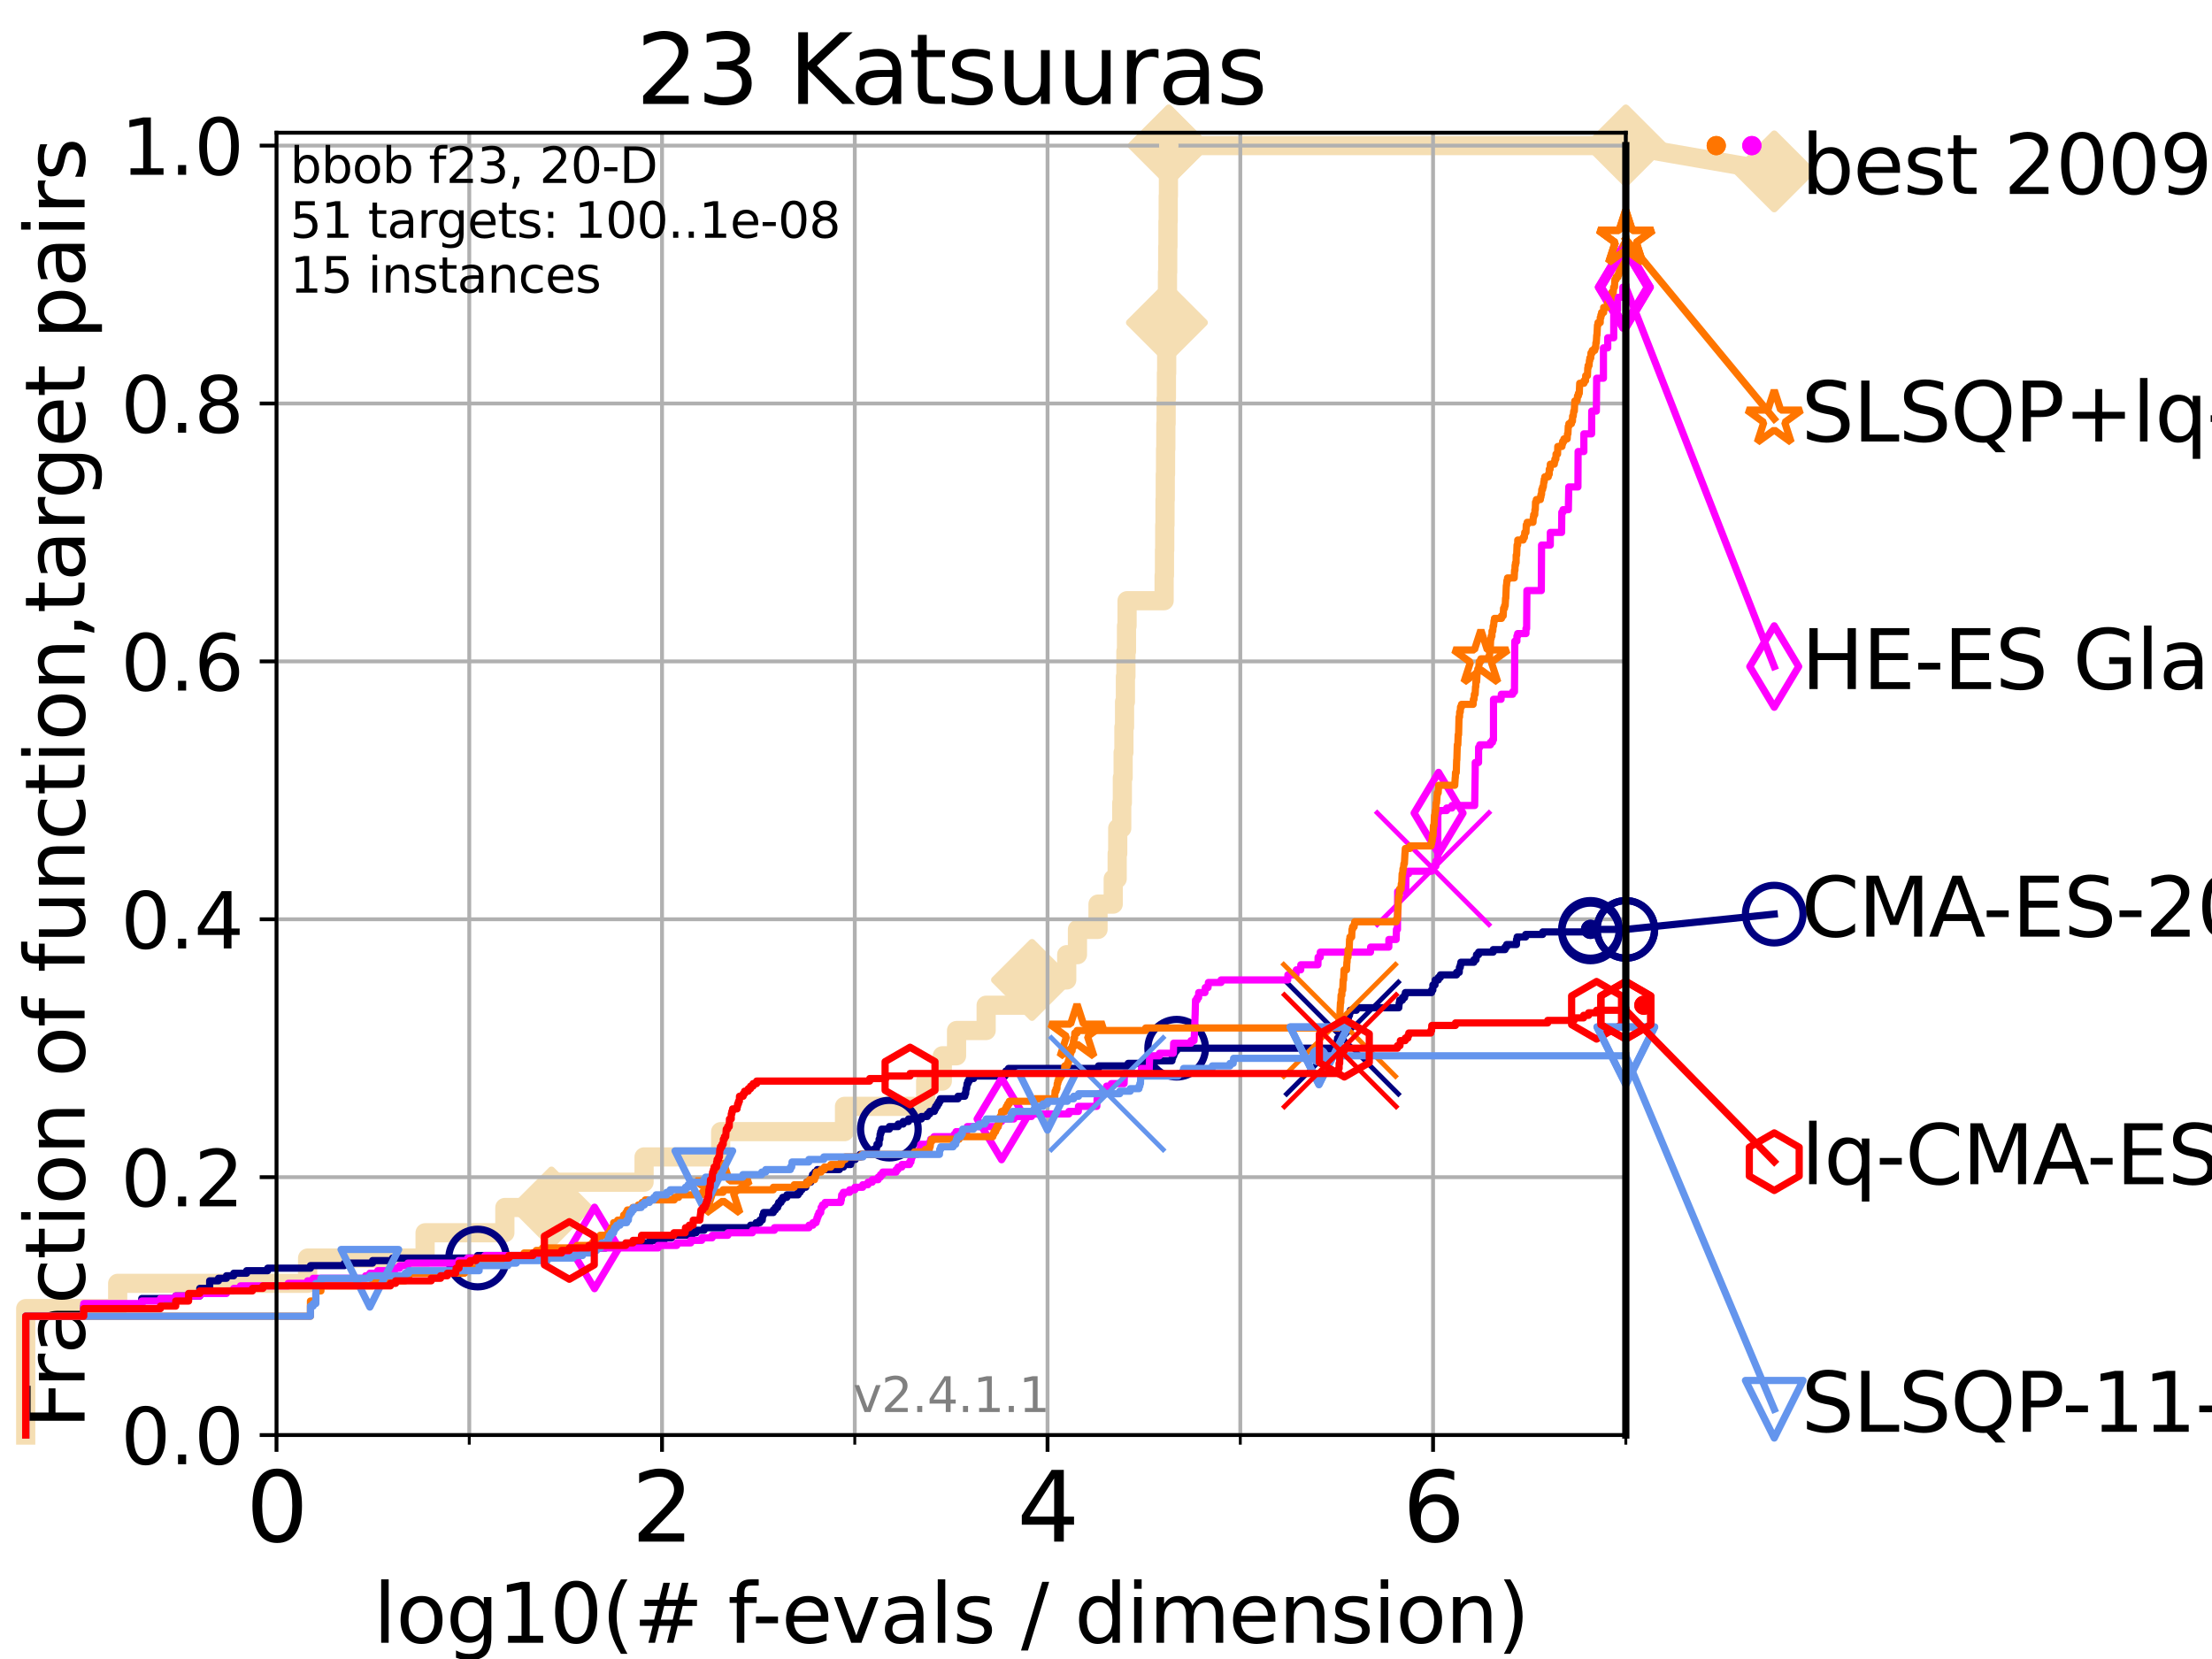 <?xml version="1.0" encoding="utf-8" standalone="no"?>
<!DOCTYPE svg PUBLIC "-//W3C//DTD SVG 1.1//EN"
  "http://www.w3.org/Graphics/SVG/1.1/DTD/svg11.dtd">
<svg height="345.6pt" version="1.1" viewBox="0 0 460.8 345.6" width="460.8pt" xmlns="http://www.w3.org/2000/svg" xmlns:xlink="http://www.w3.org/1999/xlink">
 <defs>
  <style type="text/css">*{stroke-linecap:butt;stroke-linejoin:round;}</style>
 </defs>
 <g id="figure_1">
  <g id="patch_1">
   <path d="M 0 345.6 
L 460.8 345.6 
L 460.8 0 
L 0 0 
z
" style="fill:#ffffff;"/>
  </g>
  <g id="axes_1">
   <g id="patch_2">
    <path d="M 57.6 298.944 
L 338.688 298.944 
L 338.688 27.648 
L 57.6 27.648 
z
" style="fill:#ffffff;"/>
   </g>
   <g id="line2d_1">
    <path d="M 5.357 298.944 
L 5.357 272.61 
L 24.516 272.61 
L 24.516 267.343 
L 64.08 267.343 
L 64.08 262.076 
L 88.554 262.076 
L 88.554 256.809 
L 105.172 256.809 
L 105.172 251.542 
L 114.882 251.542 
L 114.882 246.275 
L 134.171 246.275 
L 134.171 241.009 
L 150.129 241.009 
L 150.129 235.742 
L 175.925 235.742 
L 175.925 230.475 
L 192.834 230.475 
L 192.834 225.208 
L 196.305 225.208 
L 196.305 219.941 
L 199.268 219.941 
L 199.268 214.674 
L 205.433 214.674 
L 205.433 209.407 
L 214.986 209.407 
L 214.986 204.141 
L 222.217 204.141 
L 222.217 198.874 
L 224.454 198.874 
L 224.454 193.607 
L 228.738 193.607 
L 228.738 188.34 
L 231.905 188.34 
L 231.905 183.073 
L 232.727 183.073 
L 232.727 177.806 
L 232.844 177.806 
L 232.844 172.539 
L 233.678 172.539 
L 233.678 167.272 
L 233.808 167.272 
L 233.808 162.006 
L 233.969 162.006 
L 233.969 156.739 
L 234.131 156.739 
L 234.131 151.472 
L 234.264 151.472 
L 234.264 146.205 
L 234.446 146.205 
L 234.446 140.938 
L 234.547 140.938 
L 234.547 135.671 
L 234.67 135.671 
L 234.67 130.404 
L 234.788 130.404 
L 234.788 125.138 
L 242.507 125.138 
L 242.507 119.871 
L 242.581 119.871 
L 242.581 114.604 
L 242.636 114.604 
L 242.636 109.337 
L 242.694 109.337 
L 242.694 104.07 
L 242.749 104.07 
L 242.749 98.803 
L 242.806 98.803 
L 242.806 93.536 
L 242.865 93.536 
L 242.865 88.27 
L 242.927 88.27 
L 242.927 83.003 
L 242.984 83.003 
L 242.984 77.736 
L 243.042 77.736 
L 243.042 72.469 
L 243.092 72.469 
L 243.092 67.202 
L 243.151 67.202 
L 243.151 61.935 
L 243.205 61.935 
L 243.205 56.668 
L 243.257 56.668 
L 243.257 51.402 
L 243.308 51.402 
L 243.308 46.135 
L 243.358 46.135 
L 243.358 40.868 
L 243.403 40.868 
L 243.403 35.601 
L 243.469 35.601 
L 243.469 30.334 
L 338.688 30.334 
" style="fill:none;stroke:#f5deb3;stroke-linecap:square;stroke-width:4;"/>
   </g>
   <g id="line2d_2">
    <defs>
     <path d="M 0 7.778 
L 7.778 0 
L 0 -7.778 
L -7.778 0 
z
" id="mf92cd969aa" style="stroke:#f5deb3;stroke-linejoin:miter;stroke-width:1.5;"/>
    </defs>
    <g>
     <use style="fill:#f5deb3;stroke:#f5deb3;stroke-linejoin:miter;stroke-width:1.5;" x="114.882" xlink:href="#mf92cd969aa" y="251.542"/>
     <use style="fill:#f5deb3;stroke:#f5deb3;stroke-linejoin:miter;stroke-width:1.5;" x="214.986" xlink:href="#mf92cd969aa" y="204.141"/>
     <use style="fill:#f5deb3;stroke:#f5deb3;stroke-linejoin:miter;stroke-width:1.5;" x="243.092" xlink:href="#mf92cd969aa" y="67.202"/>
     <use style="fill:#f5deb3;stroke:#f5deb3;stroke-linejoin:miter;stroke-width:1.5;" x="243.469" xlink:href="#mf92cd969aa" y="30.334"/>
     <use style="fill:#f5deb3;stroke:#f5deb3;stroke-linejoin:miter;stroke-width:1.5;" x="243.469" xlink:href="#mf92cd969aa" y="30.334"/>
     <use style="fill:#f5deb3;stroke:#f5deb3;stroke-linejoin:miter;stroke-width:1.5;" x="338.688" xlink:href="#mf92cd969aa" y="30.334"/>
    </g>
   </g>
   <g id="line2d_3">
    <path style="fill:none;stroke:#f5deb3;stroke-linecap:square;stroke-width:4;"/>
    <g/>
   </g>
   <g id="line2d_4">
    <path d="M 338.688 30.334 
L 369.608 35.706 
" style="fill:none;stroke:#f5deb3;stroke-linecap:square;stroke-width:4;"/>
    <g>
     <use style="fill:#f5deb3;stroke:#f5deb3;stroke-linejoin:miter;stroke-width:1.5;" x="338.688" xlink:href="#mf92cd969aa" y="30.334"/>
     <use style="fill:#f5deb3;stroke:#f5deb3;stroke-linejoin:miter;stroke-width:1.5;" x="369.608" xlink:href="#mf92cd969aa" y="35.706"/>
    </g>
   </g>
   <g id="matplotlib.axis_1">
    <g id="xtick_1">
     <g id="line2d_5">
      <path clip-path="url(#p63da4bd115)" d="M 57.6 298.944 
L 57.6 27.648 
" style="fill:none;stroke:#b0b0b0;stroke-linecap:square;stroke-width:0.8;"/>
     </g>
     <g id="line2d_6">
      <defs>
       <path d="M 0 0 
L 0 3.5 
" id="mc4c9bc3004" style="stroke:#000000;stroke-width:0.8;"/>
      </defs>
      <g>
       <use style="stroke:#000000;stroke-width:0.8;" x="57.6" xlink:href="#mc4c9bc3004" y="298.944"/>
      </g>
     </g>
     <g id="text_1">
      <!-- 0 -->
      <g transform="translate(51.237 321.141)scale(0.2 -0.2)">
       <defs>
        <path d="M 2034 4250 
Q 1547 4250 1301 3770 
Q 1056 3291 1056 2328 
Q 1056 1369 1301 889 
Q 1547 409 2034 409 
Q 2525 409 2770 889 
Q 3016 1369 3016 2328 
Q 3016 3291 2770 3770 
Q 2525 4250 2034 4250 
z
M 2034 4750 
Q 2819 4750 3233 4129 
Q 3647 3509 3647 2328 
Q 3647 1150 3233 529 
Q 2819 -91 2034 -91 
Q 1250 -91 836 529 
Q 422 1150 422 2328 
Q 422 3509 836 4129 
Q 1250 4750 2034 4750 
z
" id="DejaVuSans-30" transform="scale(0.016)"/>
       </defs>
       <use xlink:href="#DejaVuSans-30"/>
      </g>
     </g>
    </g>
    <g id="xtick_2">
     <g id="line2d_7">
      <path clip-path="url(#p63da4bd115)" d="M 137.911 298.944 
L 137.911 27.648 
" style="fill:none;stroke:#b0b0b0;stroke-linecap:square;stroke-width:0.8;"/>
     </g>
     <g id="line2d_8">
      <g>
       <use style="stroke:#000000;stroke-width:0.8;" x="137.911" xlink:href="#mc4c9bc3004" y="298.944"/>
      </g>
     </g>
     <g id="text_2">
      <!-- 2 -->
      <g transform="translate(131.548 321.141)scale(0.2 -0.2)">
       <defs>
        <path d="M 1228 531 
L 3431 531 
L 3431 0 
L 469 0 
L 469 531 
Q 828 903 1448 1529 
Q 2069 2156 2228 2338 
Q 2531 2678 2651 2914 
Q 2772 3150 2772 3378 
Q 2772 3750 2511 3984 
Q 2250 4219 1831 4219 
Q 1534 4219 1204 4116 
Q 875 4013 500 3803 
L 500 4441 
Q 881 4594 1212 4672 
Q 1544 4750 1819 4750 
Q 2544 4750 2975 4387 
Q 3406 4025 3406 3419 
Q 3406 3131 3298 2873 
Q 3191 2616 2906 2266 
Q 2828 2175 2409 1742 
Q 1991 1309 1228 531 
z
" id="DejaVuSans-32" transform="scale(0.016)"/>
       </defs>
       <use xlink:href="#DejaVuSans-32"/>
      </g>
     </g>
    </g>
    <g id="xtick_3">
     <g id="line2d_9">
      <path clip-path="url(#p63da4bd115)" d="M 218.222 298.944 
L 218.222 27.648 
" style="fill:none;stroke:#b0b0b0;stroke-linecap:square;stroke-width:0.8;"/>
     </g>
     <g id="line2d_10">
      <g>
       <use style="stroke:#000000;stroke-width:0.8;" x="218.222" xlink:href="#mc4c9bc3004" y="298.944"/>
      </g>
     </g>
     <g id="text_3">
      <!-- 4 -->
      <g transform="translate(211.859 321.141)scale(0.2 -0.2)">
       <defs>
        <path d="M 2419 4116 
L 825 1625 
L 2419 1625 
L 2419 4116 
z
M 2253 4666 
L 3047 4666 
L 3047 1625 
L 3713 1625 
L 3713 1100 
L 3047 1100 
L 3047 0 
L 2419 0 
L 2419 1100 
L 313 1100 
L 313 1709 
L 2253 4666 
z
" id="DejaVuSans-34" transform="scale(0.016)"/>
       </defs>
       <use xlink:href="#DejaVuSans-34"/>
      </g>
     </g>
    </g>
    <g id="xtick_4">
     <g id="line2d_11">
      <path clip-path="url(#p63da4bd115)" d="M 298.533 298.944 
L 298.533 27.648 
" style="fill:none;stroke:#b0b0b0;stroke-linecap:square;stroke-width:0.8;"/>
     </g>
     <g id="line2d_12">
      <g>
       <use style="stroke:#000000;stroke-width:0.8;" x="298.533" xlink:href="#mc4c9bc3004" y="298.944"/>
      </g>
     </g>
     <g id="text_4">
      <!-- 6 -->
      <g transform="translate(292.17 321.141)scale(0.2 -0.2)">
       <defs>
        <path d="M 2113 2584 
Q 1688 2584 1439 2293 
Q 1191 2003 1191 1497 
Q 1191 994 1439 701 
Q 1688 409 2113 409 
Q 2538 409 2786 701 
Q 3034 994 3034 1497 
Q 3034 2003 2786 2293 
Q 2538 2584 2113 2584 
z
M 3366 4563 
L 3366 3988 
Q 3128 4100 2886 4159 
Q 2644 4219 2406 4219 
Q 1781 4219 1451 3797 
Q 1122 3375 1075 2522 
Q 1259 2794 1537 2939 
Q 1816 3084 2150 3084 
Q 2853 3084 3261 2657 
Q 3669 2231 3669 1497 
Q 3669 778 3244 343 
Q 2819 -91 2113 -91 
Q 1303 -91 875 529 
Q 447 1150 447 2328 
Q 447 3434 972 4092 
Q 1497 4750 2381 4750 
Q 2619 4750 2861 4703 
Q 3103 4656 3366 4563 
z
" id="DejaVuSans-36" transform="scale(0.016)"/>
       </defs>
       <use xlink:href="#DejaVuSans-36"/>
      </g>
     </g>
    </g>
    <g id="xtick_5">
     <g id="line2d_13">
      <path clip-path="url(#p63da4bd115)" d="M 97.755 298.944 
L 97.755 27.648 
" style="fill:none;stroke:#b0b0b0;stroke-linecap:square;stroke-width:0.8;"/>
     </g>
     <g id="line2d_14">
      <defs>
       <path d="M 0 0 
L 0 2 
" id="mab7e83bb15" style="stroke:#000000;stroke-width:0.6;"/>
      </defs>
      <g>
       <use style="stroke:#000000;stroke-width:0.6;" x="97.755" xlink:href="#mab7e83bb15" y="298.944"/>
      </g>
     </g>
    </g>
    <g id="xtick_6">
     <g id="line2d_15">
      <path clip-path="url(#p63da4bd115)" d="M 178.066 298.944 
L 178.066 27.648 
" style="fill:none;stroke:#b0b0b0;stroke-linecap:square;stroke-width:0.8;"/>
     </g>
     <g id="line2d_16">
      <g>
       <use style="stroke:#000000;stroke-width:0.6;" x="178.066" xlink:href="#mab7e83bb15" y="298.944"/>
      </g>
     </g>
    </g>
    <g id="xtick_7">
     <g id="line2d_17">
      <path clip-path="url(#p63da4bd115)" d="M 258.377 298.944 
L 258.377 27.648 
" style="fill:none;stroke:#b0b0b0;stroke-linecap:square;stroke-width:0.8;"/>
     </g>
     <g id="line2d_18">
      <g>
       <use style="stroke:#000000;stroke-width:0.6;" x="258.377" xlink:href="#mab7e83bb15" y="298.944"/>
      </g>
     </g>
    </g>
    <g id="xtick_8">
     <g id="line2d_19">
      <path clip-path="url(#p63da4bd115)" d="M 338.688 298.944 
L 338.688 27.648 
" style="fill:none;stroke:#b0b0b0;stroke-linecap:square;stroke-width:0.8;"/>
     </g>
     <g id="line2d_20">
      <g>
       <use style="stroke:#000000;stroke-width:0.6;" x="338.688" xlink:href="#mab7e83bb15" y="298.944"/>
      </g>
     </g>
    </g>
    <g id="text_5">
     <!-- log10(# f-evals / dimension) -->
     <g transform="translate(77.764 342.218)scale(0.17 -0.17)">
      <defs>
       <path d="M 603 4863 
L 1178 4863 
L 1178 0 
L 603 0 
L 603 4863 
z
" id="DejaVuSans-6c" transform="scale(0.016)"/>
       <path d="M 1959 3097 
Q 1497 3097 1228 2736 
Q 959 2375 959 1747 
Q 959 1119 1226 758 
Q 1494 397 1959 397 
Q 2419 397 2687 759 
Q 2956 1122 2956 1747 
Q 2956 2369 2687 2733 
Q 2419 3097 1959 3097 
z
M 1959 3584 
Q 2709 3584 3137 3096 
Q 3566 2609 3566 1747 
Q 3566 888 3137 398 
Q 2709 -91 1959 -91 
Q 1206 -91 779 398 
Q 353 888 353 1747 
Q 353 2609 779 3096 
Q 1206 3584 1959 3584 
z
" id="DejaVuSans-6f" transform="scale(0.016)"/>
       <path d="M 2906 1791 
Q 2906 2416 2648 2759 
Q 2391 3103 1925 3103 
Q 1463 3103 1205 2759 
Q 947 2416 947 1791 
Q 947 1169 1205 825 
Q 1463 481 1925 481 
Q 2391 481 2648 825 
Q 2906 1169 2906 1791 
z
M 3481 434 
Q 3481 -459 3084 -895 
Q 2688 -1331 1869 -1331 
Q 1566 -1331 1297 -1286 
Q 1028 -1241 775 -1147 
L 775 -588 
Q 1028 -725 1275 -790 
Q 1522 -856 1778 -856 
Q 2344 -856 2625 -561 
Q 2906 -266 2906 331 
L 2906 616 
Q 2728 306 2450 153 
Q 2172 0 1784 0 
Q 1141 0 747 490 
Q 353 981 353 1791 
Q 353 2603 747 3093 
Q 1141 3584 1784 3584 
Q 2172 3584 2450 3431 
Q 2728 3278 2906 2969 
L 2906 3500 
L 3481 3500 
L 3481 434 
z
" id="DejaVuSans-67" transform="scale(0.016)"/>
       <path d="M 794 531 
L 1825 531 
L 1825 4091 
L 703 3866 
L 703 4441 
L 1819 4666 
L 2450 4666 
L 2450 531 
L 3481 531 
L 3481 0 
L 794 0 
L 794 531 
z
" id="DejaVuSans-31" transform="scale(0.016)"/>
       <path d="M 1984 4856 
Q 1566 4138 1362 3434 
Q 1159 2731 1159 2009 
Q 1159 1288 1364 580 
Q 1569 -128 1984 -844 
L 1484 -844 
Q 1016 -109 783 600 
Q 550 1309 550 2009 
Q 550 2706 781 3412 
Q 1013 4119 1484 4856 
L 1984 4856 
z
" id="DejaVuSans-28" transform="scale(0.016)"/>
       <path d="M 3272 2816 
L 2363 2816 
L 2100 1772 
L 3016 1772 
L 3272 2816 
z
M 2803 4594 
L 2478 3297 
L 3391 3297 
L 3719 4594 
L 4219 4594 
L 3897 3297 
L 4872 3297 
L 4872 2816 
L 3775 2816 
L 3519 1772 
L 4513 1772 
L 4513 1294 
L 3397 1294 
L 3072 0 
L 2572 0 
L 2894 1294 
L 1978 1294 
L 1656 0 
L 1153 0 
L 1478 1294 
L 494 1294 
L 494 1772 
L 1594 1772 
L 1856 2816 
L 850 2816 
L 850 3297 
L 1978 3297 
L 2297 4594 
L 2803 4594 
z
" id="DejaVuSans-23" transform="scale(0.016)"/>
       <path id="DejaVuSans-20" transform="scale(0.016)"/>
       <path d="M 2375 4863 
L 2375 4384 
L 1825 4384 
Q 1516 4384 1395 4259 
Q 1275 4134 1275 3809 
L 1275 3500 
L 2222 3500 
L 2222 3053 
L 1275 3053 
L 1275 0 
L 697 0 
L 697 3053 
L 147 3053 
L 147 3500 
L 697 3500 
L 697 3744 
Q 697 4328 969 4595 
Q 1241 4863 1831 4863 
L 2375 4863 
z
" id="DejaVuSans-66" transform="scale(0.016)"/>
       <path d="M 313 2009 
L 1997 2009 
L 1997 1497 
L 313 1497 
L 313 2009 
z
" id="DejaVuSans-2d" transform="scale(0.016)"/>
       <path d="M 3597 1894 
L 3597 1613 
L 953 1613 
Q 991 1019 1311 708 
Q 1631 397 2203 397 
Q 2534 397 2845 478 
Q 3156 559 3463 722 
L 3463 178 
Q 3153 47 2828 -22 
Q 2503 -91 2169 -91 
Q 1331 -91 842 396 
Q 353 884 353 1716 
Q 353 2575 817 3079 
Q 1281 3584 2069 3584 
Q 2775 3584 3186 3129 
Q 3597 2675 3597 1894 
z
M 3022 2063 
Q 3016 2534 2758 2815 
Q 2500 3097 2075 3097 
Q 1594 3097 1305 2825 
Q 1016 2553 972 2059 
L 3022 2063 
z
" id="DejaVuSans-65" transform="scale(0.016)"/>
       <path d="M 191 3500 
L 800 3500 
L 1894 563 
L 2988 3500 
L 3597 3500 
L 2284 0 
L 1503 0 
L 191 3500 
z
" id="DejaVuSans-76" transform="scale(0.016)"/>
       <path d="M 2194 1759 
Q 1497 1759 1228 1600 
Q 959 1441 959 1056 
Q 959 750 1161 570 
Q 1363 391 1709 391 
Q 2188 391 2477 730 
Q 2766 1069 2766 1631 
L 2766 1759 
L 2194 1759 
z
M 3341 1997 
L 3341 0 
L 2766 0 
L 2766 531 
Q 2569 213 2275 61 
Q 1981 -91 1556 -91 
Q 1019 -91 701 211 
Q 384 513 384 1019 
Q 384 1609 779 1909 
Q 1175 2209 1959 2209 
L 2766 2209 
L 2766 2266 
Q 2766 2663 2505 2880 
Q 2244 3097 1772 3097 
Q 1472 3097 1187 3025 
Q 903 2953 641 2809 
L 641 3341 
Q 956 3463 1253 3523 
Q 1550 3584 1831 3584 
Q 2591 3584 2966 3190 
Q 3341 2797 3341 1997 
z
" id="DejaVuSans-61" transform="scale(0.016)"/>
       <path d="M 2834 3397 
L 2834 2853 
Q 2591 2978 2328 3040 
Q 2066 3103 1784 3103 
Q 1356 3103 1142 2972 
Q 928 2841 928 2578 
Q 928 2378 1081 2264 
Q 1234 2150 1697 2047 
L 1894 2003 
Q 2506 1872 2764 1633 
Q 3022 1394 3022 966 
Q 3022 478 2636 193 
Q 2250 -91 1575 -91 
Q 1294 -91 989 -36 
Q 684 19 347 128 
L 347 722 
Q 666 556 975 473 
Q 1284 391 1588 391 
Q 1994 391 2212 530 
Q 2431 669 2431 922 
Q 2431 1156 2273 1281 
Q 2116 1406 1581 1522 
L 1381 1569 
Q 847 1681 609 1914 
Q 372 2147 372 2553 
Q 372 3047 722 3315 
Q 1072 3584 1716 3584 
Q 2034 3584 2315 3537 
Q 2597 3491 2834 3397 
z
" id="DejaVuSans-73" transform="scale(0.016)"/>
       <path d="M 1625 4666 
L 2156 4666 
L 531 -594 
L 0 -594 
L 1625 4666 
z
" id="DejaVuSans-2f" transform="scale(0.016)"/>
       <path d="M 2906 2969 
L 2906 4863 
L 3481 4863 
L 3481 0 
L 2906 0 
L 2906 525 
Q 2725 213 2448 61 
Q 2172 -91 1784 -91 
Q 1150 -91 751 415 
Q 353 922 353 1747 
Q 353 2572 751 3078 
Q 1150 3584 1784 3584 
Q 2172 3584 2448 3432 
Q 2725 3281 2906 2969 
z
M 947 1747 
Q 947 1113 1208 752 
Q 1469 391 1925 391 
Q 2381 391 2643 752 
Q 2906 1113 2906 1747 
Q 2906 2381 2643 2742 
Q 2381 3103 1925 3103 
Q 1469 3103 1208 2742 
Q 947 2381 947 1747 
z
" id="DejaVuSans-64" transform="scale(0.016)"/>
       <path d="M 603 3500 
L 1178 3500 
L 1178 0 
L 603 0 
L 603 3500 
z
M 603 4863 
L 1178 4863 
L 1178 4134 
L 603 4134 
L 603 4863 
z
" id="DejaVuSans-69" transform="scale(0.016)"/>
       <path d="M 3328 2828 
Q 3544 3216 3844 3400 
Q 4144 3584 4550 3584 
Q 5097 3584 5394 3201 
Q 5691 2819 5691 2113 
L 5691 0 
L 5113 0 
L 5113 2094 
Q 5113 2597 4934 2840 
Q 4756 3084 4391 3084 
Q 3944 3084 3684 2787 
Q 3425 2491 3425 1978 
L 3425 0 
L 2847 0 
L 2847 2094 
Q 2847 2600 2669 2842 
Q 2491 3084 2119 3084 
Q 1678 3084 1418 2786 
Q 1159 2488 1159 1978 
L 1159 0 
L 581 0 
L 581 3500 
L 1159 3500 
L 1159 2956 
Q 1356 3278 1631 3431 
Q 1906 3584 2284 3584 
Q 2666 3584 2933 3390 
Q 3200 3197 3328 2828 
z
" id="DejaVuSans-6d" transform="scale(0.016)"/>
       <path d="M 3513 2113 
L 3513 0 
L 2938 0 
L 2938 2094 
Q 2938 2591 2744 2837 
Q 2550 3084 2163 3084 
Q 1697 3084 1428 2787 
Q 1159 2491 1159 1978 
L 1159 0 
L 581 0 
L 581 3500 
L 1159 3500 
L 1159 2956 
Q 1366 3272 1645 3428 
Q 1925 3584 2291 3584 
Q 2894 3584 3203 3211 
Q 3513 2838 3513 2113 
z
" id="DejaVuSans-6e" transform="scale(0.016)"/>
       <path d="M 513 4856 
L 1013 4856 
Q 1481 4119 1714 3412 
Q 1947 2706 1947 2009 
Q 1947 1309 1714 600 
Q 1481 -109 1013 -844 
L 513 -844 
Q 928 -128 1133 580 
Q 1338 1288 1338 2009 
Q 1338 2731 1133 3434 
Q 928 4138 513 4856 
z
" id="DejaVuSans-29" transform="scale(0.016)"/>
      </defs>
      <use xlink:href="#DejaVuSans-6c"/>
      <use x="27.783" xlink:href="#DejaVuSans-6f"/>
      <use x="88.965" xlink:href="#DejaVuSans-67"/>
      <use x="152.441" xlink:href="#DejaVuSans-31"/>
      <use x="216.064" xlink:href="#DejaVuSans-30"/>
      <use x="279.688" xlink:href="#DejaVuSans-28"/>
      <use x="318.701" xlink:href="#DejaVuSans-23"/>
      <use x="402.49" xlink:href="#DejaVuSans-20"/>
      <use x="434.277" xlink:href="#DejaVuSans-66"/>
      <use x="463.982" xlink:href="#DejaVuSans-2d"/>
      <use x="500.066" xlink:href="#DejaVuSans-65"/>
      <use x="561.59" xlink:href="#DejaVuSans-76"/>
      <use x="620.77" xlink:href="#DejaVuSans-61"/>
      <use x="682.049" xlink:href="#DejaVuSans-6c"/>
      <use x="709.832" xlink:href="#DejaVuSans-73"/>
      <use x="761.932" xlink:href="#DejaVuSans-20"/>
      <use x="793.719" xlink:href="#DejaVuSans-2f"/>
      <use x="827.41" xlink:href="#DejaVuSans-20"/>
      <use x="859.197" xlink:href="#DejaVuSans-64"/>
      <use x="922.674" xlink:href="#DejaVuSans-69"/>
      <use x="950.457" xlink:href="#DejaVuSans-6d"/>
      <use x="1047.869" xlink:href="#DejaVuSans-65"/>
      <use x="1109.393" xlink:href="#DejaVuSans-6e"/>
      <use x="1172.771" xlink:href="#DejaVuSans-73"/>
      <use x="1224.871" xlink:href="#DejaVuSans-69"/>
      <use x="1252.654" xlink:href="#DejaVuSans-6f"/>
      <use x="1313.836" xlink:href="#DejaVuSans-6e"/>
      <use x="1377.215" xlink:href="#DejaVuSans-29"/>
     </g>
    </g>
   </g>
   <g id="matplotlib.axis_2">
    <g id="ytick_1">
     <g id="line2d_21">
      <path clip-path="url(#p63da4bd115)" d="M 57.6 298.944 
L 338.688 298.944 
" style="fill:none;stroke:#b0b0b0;stroke-linecap:square;stroke-width:0.8;"/>
     </g>
     <g id="line2d_22">
      <defs>
       <path d="M 0 0 
L -3.5 0 
" id="m3d4299191f" style="stroke:#000000;stroke-width:0.8;"/>
      </defs>
      <g>
       <use style="stroke:#000000;stroke-width:0.8;" x="57.6" xlink:href="#m3d4299191f" y="298.944"/>
      </g>
     </g>
     <g id="text_6">
      <!-- 0.0 -->
      <g transform="translate(25.155 305.023)scale(0.16 -0.16)">
       <defs>
        <path d="M 684 794 
L 1344 794 
L 1344 0 
L 684 0 
L 684 794 
z
" id="DejaVuSans-2e" transform="scale(0.016)"/>
       </defs>
       <use xlink:href="#DejaVuSans-30"/>
       <use x="63.623" xlink:href="#DejaVuSans-2e"/>
       <use x="95.41" xlink:href="#DejaVuSans-30"/>
      </g>
     </g>
    </g>
    <g id="ytick_2">
     <g id="line2d_23">
      <path clip-path="url(#p63da4bd115)" d="M 57.6 245.222 
L 338.688 245.222 
" style="fill:none;stroke:#b0b0b0;stroke-linecap:square;stroke-width:0.8;"/>
     </g>
     <g id="line2d_24">
      <g>
       <use style="stroke:#000000;stroke-width:0.8;" x="57.6" xlink:href="#m3d4299191f" y="245.222"/>
      </g>
     </g>
     <g id="text_7">
      <!-- 0.2 -->
      <g transform="translate(25.155 251.301)scale(0.16 -0.16)">
       <use xlink:href="#DejaVuSans-30"/>
       <use x="63.623" xlink:href="#DejaVuSans-2e"/>
       <use x="95.41" xlink:href="#DejaVuSans-32"/>
      </g>
     </g>
    </g>
    <g id="ytick_3">
     <g id="line2d_25">
      <path clip-path="url(#p63da4bd115)" d="M 57.6 191.5 
L 338.688 191.5 
" style="fill:none;stroke:#b0b0b0;stroke-linecap:square;stroke-width:0.8;"/>
     </g>
     <g id="line2d_26">
      <g>
       <use style="stroke:#000000;stroke-width:0.8;" x="57.6" xlink:href="#m3d4299191f" y="191.5"/>
      </g>
     </g>
     <g id="text_8">
      <!-- 0.4 -->
      <g transform="translate(25.155 197.579)scale(0.16 -0.16)">
       <use xlink:href="#DejaVuSans-30"/>
       <use x="63.623" xlink:href="#DejaVuSans-2e"/>
       <use x="95.41" xlink:href="#DejaVuSans-34"/>
      </g>
     </g>
    </g>
    <g id="ytick_4">
     <g id="line2d_27">
      <path clip-path="url(#p63da4bd115)" d="M 57.6 137.778 
L 338.688 137.778 
" style="fill:none;stroke:#b0b0b0;stroke-linecap:square;stroke-width:0.8;"/>
     </g>
     <g id="line2d_28">
      <g>
       <use style="stroke:#000000;stroke-width:0.8;" x="57.6" xlink:href="#m3d4299191f" y="137.778"/>
      </g>
     </g>
     <g id="text_9">
      <!-- 0.6 -->
      <g transform="translate(25.155 143.857)scale(0.16 -0.16)">
       <use xlink:href="#DejaVuSans-30"/>
       <use x="63.623" xlink:href="#DejaVuSans-2e"/>
       <use x="95.41" xlink:href="#DejaVuSans-36"/>
      </g>
     </g>
    </g>
    <g id="ytick_5">
     <g id="line2d_29">
      <path clip-path="url(#p63da4bd115)" d="M 57.6 84.056 
L 338.688 84.056 
" style="fill:none;stroke:#b0b0b0;stroke-linecap:square;stroke-width:0.8;"/>
     </g>
     <g id="line2d_30">
      <g>
       <use style="stroke:#000000;stroke-width:0.8;" x="57.6" xlink:href="#m3d4299191f" y="84.056"/>
      </g>
     </g>
     <g id="text_10">
      <!-- 0.8 -->
      <g transform="translate(25.155 90.135)scale(0.16 -0.16)">
       <defs>
        <path d="M 2034 2216 
Q 1584 2216 1326 1975 
Q 1069 1734 1069 1313 
Q 1069 891 1326 650 
Q 1584 409 2034 409 
Q 2484 409 2743 651 
Q 3003 894 3003 1313 
Q 3003 1734 2745 1975 
Q 2488 2216 2034 2216 
z
M 1403 2484 
Q 997 2584 770 2862 
Q 544 3141 544 3541 
Q 544 4100 942 4425 
Q 1341 4750 2034 4750 
Q 2731 4750 3128 4425 
Q 3525 4100 3525 3541 
Q 3525 3141 3298 2862 
Q 3072 2584 2669 2484 
Q 3125 2378 3379 2068 
Q 3634 1759 3634 1313 
Q 3634 634 3220 271 
Q 2806 -91 2034 -91 
Q 1263 -91 848 271 
Q 434 634 434 1313 
Q 434 1759 690 2068 
Q 947 2378 1403 2484 
z
M 1172 3481 
Q 1172 3119 1398 2916 
Q 1625 2713 2034 2713 
Q 2441 2713 2670 2916 
Q 2900 3119 2900 3481 
Q 2900 3844 2670 4047 
Q 2441 4250 2034 4250 
Q 1625 4250 1398 4047 
Q 1172 3844 1172 3481 
z
" id="DejaVuSans-38" transform="scale(0.016)"/>
       </defs>
       <use xlink:href="#DejaVuSans-30"/>
       <use x="63.623" xlink:href="#DejaVuSans-2e"/>
       <use x="95.41" xlink:href="#DejaVuSans-38"/>
      </g>
     </g>
    </g>
    <g id="ytick_6">
     <g id="line2d_31">
      <path clip-path="url(#p63da4bd115)" d="M 57.6 30.334 
L 338.688 30.334 
" style="fill:none;stroke:#b0b0b0;stroke-linecap:square;stroke-width:0.8;"/>
     </g>
     <g id="line2d_32">
      <g>
       <use style="stroke:#000000;stroke-width:0.8;" x="57.6" xlink:href="#m3d4299191f" y="30.334"/>
      </g>
     </g>
     <g id="text_11">
      <!-- 1.0 -->
      <g transform="translate(25.155 36.413)scale(0.16 -0.16)">
       <use xlink:href="#DejaVuSans-31"/>
       <use x="63.623" xlink:href="#DejaVuSans-2e"/>
       <use x="95.41" xlink:href="#DejaVuSans-30"/>
      </g>
     </g>
    </g>
    <g id="text_12">
     <!-- Fraction of function,target pairs -->
     <g transform="translate(17.62 297.681)rotate(-90)scale(0.17 -0.17)">
      <defs>
       <path d="M 628 4666 
L 3309 4666 
L 3309 4134 
L 1259 4134 
L 1259 2759 
L 3109 2759 
L 3109 2228 
L 1259 2228 
L 1259 0 
L 628 0 
L 628 4666 
z
" id="DejaVuSans-46" transform="scale(0.016)"/>
       <path d="M 2631 2963 
Q 2534 3019 2420 3045 
Q 2306 3072 2169 3072 
Q 1681 3072 1420 2755 
Q 1159 2438 1159 1844 
L 1159 0 
L 581 0 
L 581 3500 
L 1159 3500 
L 1159 2956 
Q 1341 3275 1631 3429 
Q 1922 3584 2338 3584 
Q 2397 3584 2469 3576 
Q 2541 3569 2628 3553 
L 2631 2963 
z
" id="DejaVuSans-72" transform="scale(0.016)"/>
       <path d="M 3122 3366 
L 3122 2828 
Q 2878 2963 2633 3030 
Q 2388 3097 2138 3097 
Q 1578 3097 1268 2742 
Q 959 2388 959 1747 
Q 959 1106 1268 751 
Q 1578 397 2138 397 
Q 2388 397 2633 464 
Q 2878 531 3122 666 
L 3122 134 
Q 2881 22 2623 -34 
Q 2366 -91 2075 -91 
Q 1284 -91 818 406 
Q 353 903 353 1747 
Q 353 2603 823 3093 
Q 1294 3584 2113 3584 
Q 2378 3584 2631 3529 
Q 2884 3475 3122 3366 
z
" id="DejaVuSans-63" transform="scale(0.016)"/>
       <path d="M 1172 4494 
L 1172 3500 
L 2356 3500 
L 2356 3053 
L 1172 3053 
L 1172 1153 
Q 1172 725 1289 603 
Q 1406 481 1766 481 
L 2356 481 
L 2356 0 
L 1766 0 
Q 1100 0 847 248 
Q 594 497 594 1153 
L 594 3053 
L 172 3053 
L 172 3500 
L 594 3500 
L 594 4494 
L 1172 4494 
z
" id="DejaVuSans-74" transform="scale(0.016)"/>
       <path d="M 544 1381 
L 544 3500 
L 1119 3500 
L 1119 1403 
Q 1119 906 1312 657 
Q 1506 409 1894 409 
Q 2359 409 2629 706 
Q 2900 1003 2900 1516 
L 2900 3500 
L 3475 3500 
L 3475 0 
L 2900 0 
L 2900 538 
Q 2691 219 2414 64 
Q 2138 -91 1772 -91 
Q 1169 -91 856 284 
Q 544 659 544 1381 
z
M 1991 3584 
L 1991 3584 
z
" id="DejaVuSans-75" transform="scale(0.016)"/>
       <path d="M 750 794 
L 1409 794 
L 1409 256 
L 897 -744 
L 494 -744 
L 750 256 
L 750 794 
z
" id="DejaVuSans-2c" transform="scale(0.016)"/>
       <path d="M 1159 525 
L 1159 -1331 
L 581 -1331 
L 581 3500 
L 1159 3500 
L 1159 2969 
Q 1341 3281 1617 3432 
Q 1894 3584 2278 3584 
Q 2916 3584 3314 3078 
Q 3713 2572 3713 1747 
Q 3713 922 3314 415 
Q 2916 -91 2278 -91 
Q 1894 -91 1617 61 
Q 1341 213 1159 525 
z
M 3116 1747 
Q 3116 2381 2855 2742 
Q 2594 3103 2138 3103 
Q 1681 3103 1420 2742 
Q 1159 2381 1159 1747 
Q 1159 1113 1420 752 
Q 1681 391 2138 391 
Q 2594 391 2855 752 
Q 3116 1113 3116 1747 
z
" id="DejaVuSans-70" transform="scale(0.016)"/>
      </defs>
      <use xlink:href="#DejaVuSans-46"/>
      <use x="50.27" xlink:href="#DejaVuSans-72"/>
      <use x="91.383" xlink:href="#DejaVuSans-61"/>
      <use x="152.662" xlink:href="#DejaVuSans-63"/>
      <use x="207.643" xlink:href="#DejaVuSans-74"/>
      <use x="246.852" xlink:href="#DejaVuSans-69"/>
      <use x="274.635" xlink:href="#DejaVuSans-6f"/>
      <use x="335.816" xlink:href="#DejaVuSans-6e"/>
      <use x="399.195" xlink:href="#DejaVuSans-20"/>
      <use x="430.982" xlink:href="#DejaVuSans-6f"/>
      <use x="492.164" xlink:href="#DejaVuSans-66"/>
      <use x="527.369" xlink:href="#DejaVuSans-20"/>
      <use x="559.156" xlink:href="#DejaVuSans-66"/>
      <use x="594.361" xlink:href="#DejaVuSans-75"/>
      <use x="657.74" xlink:href="#DejaVuSans-6e"/>
      <use x="721.119" xlink:href="#DejaVuSans-63"/>
      <use x="776.1" xlink:href="#DejaVuSans-74"/>
      <use x="815.309" xlink:href="#DejaVuSans-69"/>
      <use x="843.092" xlink:href="#DejaVuSans-6f"/>
      <use x="904.273" xlink:href="#DejaVuSans-6e"/>
      <use x="967.652" xlink:href="#DejaVuSans-2c"/>
      <use x="999.439" xlink:href="#DejaVuSans-74"/>
      <use x="1038.648" xlink:href="#DejaVuSans-61"/>
      <use x="1099.928" xlink:href="#DejaVuSans-72"/>
      <use x="1139.291" xlink:href="#DejaVuSans-67"/>
      <use x="1202.768" xlink:href="#DejaVuSans-65"/>
      <use x="1264.291" xlink:href="#DejaVuSans-74"/>
      <use x="1303.5" xlink:href="#DejaVuSans-20"/>
      <use x="1335.287" xlink:href="#DejaVuSans-70"/>
      <use x="1398.764" xlink:href="#DejaVuSans-61"/>
      <use x="1460.043" xlink:href="#DejaVuSans-69"/>
      <use x="1487.826" xlink:href="#DejaVuSans-72"/>
      <use x="1528.939" xlink:href="#DejaVuSans-73"/>
     </g>
    </g>
   </g>
   <g id="line2d_33">
    <defs>
     <path d="M 0 1.5 
C 0.398 1.5 0.779 1.342 1.061 1.061 
C 1.342 0.779 1.5 0.398 1.5 0 
C 1.5 -0.398 1.342 -0.779 1.061 -1.061 
C 0.779 -1.342 0.398 -1.5 0 -1.5 
C -0.398 -1.5 -0.779 -1.342 -1.061 -1.061 
C -1.342 -0.779 -1.5 -0.398 -1.5 0 
C -1.5 0.398 -1.342 0.779 -1.061 1.061 
C -0.779 1.342 -0.398 1.5 0 1.5 
z
" id="ma46aef9778" style="stroke:#f5deb3;"/>
    </defs>
    <g>
     <use style="fill:#f5deb3;stroke:#f5deb3;" x="243.469" xlink:href="#ma46aef9778" y="30.334"/>
     <use style="fill:#f5deb3;stroke:#f5deb3;" x="243.469" xlink:href="#ma46aef9778" y="30.334"/>
    </g>
   </g>
   <g id="line2d_34">
    <defs>
     <path d="M 0 1.5 
C 0.398 1.5 0.779 1.342 1.061 1.061 
C 1.342 0.779 1.5 0.398 1.5 0 
C 1.5 -0.398 1.342 -0.779 1.061 -1.061 
C 0.779 -1.342 0.398 -1.5 0 -1.5 
C -0.398 -1.5 -0.779 -1.342 -1.061 -1.061 
C -1.342 -0.779 -1.5 -0.398 -1.5 0 
C -1.5 0.398 -1.342 0.779 -1.061 1.061 
C -0.779 1.342 -0.398 1.5 0 1.5 
z
" id="mf83e7d8adb" style="stroke:#000080;"/>
    </defs>
    <g>
     <use style="fill:#000080;stroke:#000080;" x="331.332" xlink:href="#mf83e7d8adb" y="193.607"/>
     <use style="fill:#000080;stroke:#000080;" x="331.332" xlink:href="#mf83e7d8adb" y="193.607"/>
    </g>
   </g>
   <g id="line2d_35">
    <path d="M 5.357 298.944 
L 5.357 274.19 
L 17.445 274.19 
L 17.445 272.083 
L 29.533 272.083 
L 29.533 270.503 
L 36.604 270.503 
L 36.604 269.976 
L 41.621 269.976 
L 41.621 268.396 
L 43.675 268.396 
L 43.675 266.816 
L 45.512 266.816 
L 45.512 266.289 
L 47.174 266.289 
L 47.174 265.763 
L 48.692 265.763 
L 48.692 265.236 
L 51.38 265.236 
L 51.38 264.709 
L 55.763 264.709 
L 55.763 264.183 
L 64.671 264.183 
L 64.671 263.656 
L 71.742 263.656 
L 71.742 263.129 
L 77.61 263.129 
L 77.61 262.603 
L 81.776 262.603 
L 81.776 262.076 
L 99.497 262.076 
L 99.497 261.549 
L 113.347 261.549 
L 113.347 261.023 
L 119.727 261.023 
L 119.727 260.496 
L 122.234 260.496 
L 122.234 259.969 
L 126.185 259.969 
L 126.185 259.443 
L 132.303 259.443 
L 132.303 258.916 
L 135.412 258.916 
L 135.412 258.389 
L 138.35 258.389 
L 138.35 257.862 
L 139.911 257.862 
L 139.911 257.336 
L 144.13 257.336 
L 144.13 256.809 
L 145.017 256.809 
L 145.017 256.282 
L 146.686 256.282 
L 146.686 255.756 
L 156.358 255.756 
L 156.358 255.229 
L 157.515 255.229 
L 157.515 254.702 
L 158.304 254.702 
L 158.304 254.176 
L 158.787 254.176 
L 158.895 253.122 
L 159.077 253.122 
L 159.077 252.596 
L 161.091 252.596 
L 161.091 252.069 
L 161.517 252.069 
L 161.517 251.542 
L 161.993 251.542 
L 161.993 251.016 
L 162.211 251.016 
L 162.211 250.489 
L 162.699 250.489 
L 162.699 249.962 
L 163.045 249.962 
L 163.045 249.436 
L 163.921 249.436 
L 163.921 248.909 
L 166.253 248.909 
L 166.253 248.382 
L 166.664 248.382 
L 166.664 247.855 
L 167.062 247.855 
L 167.062 247.329 
L 167.853 247.329 
L 167.853 246.802 
L 168.018 246.802 
L 168.018 246.275 
L 168.893 246.275 
L 168.893 245.749 
L 169.104 245.749 
L 169.104 245.222 
L 169.267 245.222 
L 169.267 244.695 
L 169.74 244.695 
L 169.74 244.169 
L 170.277 244.169 
L 170.277 243.642 
L 174.872 243.642 
L 174.872 243.115 
L 175.72 243.115 
L 175.72 242.589 
L 177.206 242.589 
L 177.206 242.062 
L 177.363 242.062 
L 177.363 241.535 
L 178.183 241.535 
L 178.183 241.009 
L 179.178 241.009 
L 179.178 240.482 
L 181.882 240.482 
L 181.96 239.428 
L 182.566 239.428 
L 182.566 238.902 
L 182.691 238.902 
L 182.691 238.375 
L 183.117 238.375 
L 183.129 237.322 
L 183.288 237.322 
L 183.344 236.268 
L 183.466 236.268 
L 183.466 235.742 
L 183.664 235.742 
L 183.664 235.215 
L 185.273 235.215 
L 185.273 234.688 
L 187.103 234.688 
L 187.103 234.162 
L 188.148 234.162 
L 188.148 233.635 
L 189.255 233.635 
L 189.255 233.108 
L 191.937 233.108 
L 191.937 232.582 
L 193.188 232.582 
L 193.188 232.055 
L 193.674 232.055 
L 193.674 231.528 
L 194.65 231.528 
L 194.65 231.001 
L 194.915 231.001 
L 194.915 230.475 
L 195.26 230.475 
L 195.26 229.948 
L 195.572 229.948 
L 195.572 229.421 
L 195.869 229.421 
L 195.869 228.895 
L 199.575 228.895 
L 199.575 228.368 
L 200.978 228.368 
L 200.978 227.841 
L 201.165 227.841 
L 201.231 226.788 
L 201.362 226.788 
L 201.457 225.735 
L 201.644 225.735 
L 201.644 225.208 
L 201.922 225.208 
L 201.922 224.681 
L 202.832 224.681 
L 202.832 224.155 
L 209.37 224.155 
L 209.37 223.628 
L 209.549 223.628 
L 209.549 223.101 
L 210.086 223.101 
L 210.086 222.575 
L 228.828 222.575 
L 228.828 222.048 
L 235.014 222.048 
L 235.014 221.521 
L 238.068 221.521 
L 238.068 220.994 
L 244.141 220.994 
L 244.141 220.468 
L 244.286 220.468 
L 244.286 219.941 
L 244.515 219.941 
L 244.515 219.414 
L 244.735 219.414 
L 244.735 218.888 
L 245.122 218.888 
L 245.122 218.361 
L 278.458 218.361 
L 278.56 216.781 
L 278.643 216.781 
L 278.643 216.254 
L 279.786 216.254 
L 279.875 213.621 
L 279.971 213.621 
L 279.971 213.094 
L 280.414 213.094 
L 280.414 212.567 
L 280.738 212.567 
L 280.738 212.041 
L 280.916 212.041 
L 280.916 211.514 
L 281.126 211.514 
L 281.126 210.987 
L 281.28 210.987 
L 281.28 210.461 
L 282.548 210.461 
L 282.548 209.934 
L 291.388 209.934 
L 291.484 208.881 
L 291.584 208.881 
L 291.584 208.354 
L 292.143 208.354 
L 292.143 207.827 
L 292.591 207.827 
L 292.591 207.301 
L 292.761 207.301 
L 292.761 206.774 
L 298.215 206.774 
L 298.215 206.247 
L 298.487 206.247 
L 298.495 205.194 
L 298.935 205.194 
L 298.989 204.141 
L 299.639 204.141 
L 299.639 203.614 
L 300.059 203.614 
L 300.059 203.087 
L 303.425 203.087 
L 303.425 202.56 
L 303.983 202.56 
L 304.025 201.507 
L 304.205 201.507 
L 304.205 200.98 
L 304.325 200.98 
L 304.325 200.454 
L 307.039 200.454 
L 307.039 199.927 
L 307.481 199.927 
L 307.588 198.874 
L 308.022 198.874 
L 308.022 198.347 
L 311.054 198.347 
L 311.054 197.82 
L 313.52 197.82 
L 313.52 197.294 
L 313.867 197.294 
L 313.867 196.767 
L 315.909 196.767 
L 315.915 195.714 
L 316.053 195.714 
L 316.053 195.187 
L 317.826 195.187 
L 317.826 194.66 
L 321.375 194.66 
L 321.375 194.133 
L 331.332 194.133 
L 331.332 193.607 
L 338.688 193.607 
L 338.688 193.607 
" style="fill:none;stroke:#000080;stroke-linecap:square;stroke-width:1.5;"/>
   </g>
   <g id="line2d_36">
    <defs>
     <path d="M 0 6 
C 1.591 6 3.117 5.368 4.243 4.243 
C 5.368 3.117 6 1.591 6 0 
C 6 -1.591 5.368 -3.117 4.243 -4.243 
C 3.117 -5.368 1.591 -6 0 -6 
C -1.591 -6 -3.117 -5.368 -4.243 -4.243 
C -5.368 -3.117 -6 -1.591 -6 0 
C -6 1.591 -5.368 3.117 -4.243 4.243 
C -3.117 5.368 -1.591 6 0 6 
z
" id="md2ced0fbee" style="stroke:#000080;stroke-width:1.5;"/>
    </defs>
    <g>
     <use style="fill-opacity:0;stroke:#000080;stroke-width:1.5;" x="99.497" xlink:href="#md2ced0fbee" y="262.076"/>
     <use style="fill-opacity:0;stroke:#000080;stroke-width:1.5;" x="185.273" xlink:href="#md2ced0fbee" y="235.215"/>
     <use style="fill-opacity:0;stroke:#000080;stroke-width:1.5;" x="245.122" xlink:href="#md2ced0fbee" y="218.361"/>
     <use style="fill-opacity:0;stroke:#000080;stroke-width:1.5;" x="331.332" xlink:href="#md2ced0fbee" y="194.133"/>
     <use style="fill-opacity:0;stroke:#000080;stroke-width:1.5;" x="331.332" xlink:href="#md2ced0fbee" y="193.607"/>
     <use style="fill-opacity:0;stroke:#000080;stroke-width:1.5;" x="338.688" xlink:href="#md2ced0fbee" y="193.607"/>
    </g>
   </g>
   <g id="line2d_37">
    <path style="fill:none;stroke:#000080;stroke-linecap:square;stroke-width:1.5;"/>
    <g/>
   </g>
   <g id="line2d_38">
    <path clip-path="url(#p63da4bd115)" d="M 279.663 216.254 
" style="fill:none;stroke:#000080;stroke-linecap:square;stroke-width:1.5;"/>
    <defs>
     <path d="M -12 12 
L 12 -12 
M -12 -12 
L 12 12 
" id="mb5e83741c4" style="stroke:#000080;"/>
    </defs>
    <g clip-path="url(#p63da4bd115)">
     <use style="fill:#000080;stroke:#000080;" x="279.663" xlink:href="#mb5e83741c4" y="216.254"/>
    </g>
   </g>
   <g id="line2d_39">
    <defs>
     <path d="M 0 1.5 
C 0.398 1.5 0.779 1.342 1.061 1.061 
C 1.342 0.779 1.5 0.398 1.5 0 
C 1.5 -0.398 1.342 -0.779 1.061 -1.061 
C 0.779 -1.342 0.398 -1.5 0 -1.5 
C -0.398 -1.5 -0.779 -1.342 -1.061 -1.061 
C -1.342 -0.779 -1.5 -0.398 -1.5 0 
C -1.5 0.398 -1.342 0.779 -1.061 1.061 
C -0.779 1.342 -0.398 1.5 0 1.5 
z
" id="m101b18cd3f" style="stroke:#ff00ff;"/>
    </defs>
    <g>
     <use style="fill:#ff00ff;stroke:#ff00ff;" x="364.941" xlink:href="#m101b18cd3f" y="30.334"/>
     <use style="fill:#ff00ff;stroke:#ff00ff;" x="364.941" xlink:href="#m101b18cd3f" y="30.334"/>
    </g>
   </g>
   <g id="line2d_40">
    <path d="M 5.357 298.944 
L 5.357 274.19 
L 17.445 274.19 
L 17.445 271.556 
L 29.533 271.556 
L 29.533 271.03 
L 33.424 271.03 
L 33.424 270.503 
L 36.604 270.503 
L 36.604 269.976 
L 41.621 269.976 
L 41.621 269.45 
L 47.174 269.45 
L 47.174 268.923 
L 48.692 268.923 
L 48.692 268.396 
L 50.087 268.396 
L 50.087 267.87 
L 60.037 267.87 
L 60.037 267.343 
L 64.08 267.343 
L 64.08 266.816 
L 65.243 266.816 
L 65.243 266.289 
L 76.168 266.289 
L 76.168 265.763 
L 77.047 265.763 
L 77.047 265.236 
L 78.683 265.236 
L 78.683 264.709 
L 82.207 264.709 
L 82.207 264.183 
L 83.239 264.183 
L 83.239 263.656 
L 84.956 263.656 
L 84.956 263.129 
L 95.526 263.129 
L 95.526 262.603 
L 97.403 262.603 
L 97.403 262.076 
L 101.007 262.076 
L 101.007 261.549 
L 115.492 261.549 
L 115.492 261.023 
L 118.31 261.023 
L 118.31 260.496 
L 123.849 260.496 
L 123.849 259.969 
L 137.108 259.969 
L 137.108 259.443 
L 140.988 259.443 
L 140.988 258.916 
L 143.897 258.916 
L 143.897 258.389 
L 146.178 258.389 
L 146.178 257.862 
L 148.354 257.862 
L 148.354 257.336 
L 151.629 257.336 
L 151.629 256.809 
L 156.738 256.809 
L 156.738 256.282 
L 161.318 256.282 
L 161.318 255.756 
L 168.531 255.756 
L 168.531 255.229 
L 169.347 255.229 
L 169.347 254.702 
L 170.007 254.702 
L 170.007 254.176 
L 170.195 254.176 
L 170.195 253.649 
L 170.373 253.649 
L 170.373 253.122 
L 170.591 253.122 
L 170.591 252.596 
L 170.97 252.596 
L 171.055 251.542 
L 171.324 251.542 
L 171.324 251.016 
L 171.882 251.016 
L 171.882 250.489 
L 175.146 250.489 
L 175.146 249.962 
L 175.27 249.962 
L 175.34 248.909 
L 175.673 248.909 
L 175.673 248.382 
L 176.999 248.382 
L 176.999 247.855 
L 178.097 247.855 
L 178.097 247.329 
L 179.719 247.329 
L 179.719 246.802 
L 180.81 246.802 
L 180.81 246.275 
L 181.705 246.275 
L 181.705 245.749 
L 182.937 245.749 
L 182.937 245.222 
L 183.419 245.222 
L 183.419 244.695 
L 183.88 244.695 
L 183.88 244.169 
L 186.687 244.169 
L 186.687 243.642 
L 187.077 243.642 
L 187.077 243.115 
L 187.87 243.115 
L 187.87 242.589 
L 189.474 242.589 
L 189.474 242.062 
L 189.761 242.062 
L 189.761 241.535 
L 189.881 241.535 
L 189.881 241.009 
L 190.082 241.009 
L 190.082 240.482 
L 191.115 240.482 
L 191.115 239.955 
L 191.544 239.955 
L 191.544 239.428 
L 191.705 239.428 
L 191.808 238.375 
L 193.699 238.375 
L 193.699 237.848 
L 193.88 237.848 
L 193.88 237.322 
L 194.564 237.322 
L 194.564 236.795 
L 198.807 236.795 
L 198.807 236.268 
L 199.168 236.268 
L 199.168 235.742 
L 201.404 235.742 
L 201.501 234.688 
L 207.939 234.688 
L 208.026 233.635 
L 208.647 233.635 
L 208.647 233.108 
L 211.207 233.108 
L 211.207 232.582 
L 214.894 232.582 
L 214.894 232.055 
L 222.67 232.055 
L 222.67 231.528 
L 224.639 231.528 
L 224.664 230.475 
L 228.485 230.475 
L 228.549 228.895 
L 228.864 228.895 
L 228.897 227.841 
L 229.651 227.841 
L 229.651 227.315 
L 230.354 227.315 
L 230.354 226.788 
L 230.523 226.788 
L 230.523 226.261 
L 231.498 226.261 
L 231.498 225.735 
L 234.165 225.735 
L 234.246 223.628 
L 237.746 223.628 
L 237.774 222.575 
L 239.406 222.575 
L 239.499 219.941 
L 241.525 219.941 
L 241.525 219.414 
L 244.425 219.414 
L 244.496 217.308 
L 248.116 217.308 
L 248.116 216.781 
L 248.738 216.781 
L 248.849 214.674 
L 248.855 214.674 
L 248.959 211.514 
L 248.968 211.514 
L 249.048 208.354 
L 249.378 208.354 
L 249.378 207.827 
L 249.691 207.827 
L 249.709 206.774 
L 251.01 206.774 
L 251.084 205.721 
L 251.655 205.721 
L 251.729 204.667 
L 254.368 204.667 
L 254.368 204.141 
L 268.259 204.141 
L 268.294 203.087 
L 269.964 203.087 
L 270.052 202.034 
L 270.966 202.034 
L 270.982 200.98 
L 274.551 200.98 
L 274.586 199.4 
L 275.029 199.4 
L 275.042 198.347 
L 285.497 198.347 
L 285.523 197.294 
L 289.311 197.294 
L 289.327 195.714 
L 290.838 195.714 
L 290.907 193.607 
L 291.12 193.607 
L 291.163 185.706 
L 292.842 185.706 
L 292.876 182.02 
L 293.444 182.02 
L 293.444 181.493 
L 298.259 181.493 
L 298.259 180.966 
L 298.553 180.966 
L 298.553 180.44 
L 299.111 180.44 
L 299.112 179.386 
L 299.514 179.386 
L 299.526 169.379 
L 299.68 169.379 
L 299.68 168.853 
L 301.365 168.853 
L 301.365 168.326 
L 302.467 168.326 
L 302.467 167.799 
L 307.2 167.799 
L 307.309 160.952 
L 307.312 160.952 
L 307.318 158.846 
L 308.009 158.846 
L 308.021 155.685 
L 308.262 155.685 
L 308.262 155.159 
L 310.484 155.159 
L 310.484 154.632 
L 310.914 154.632 
L 310.914 154.105 
L 311.118 154.105 
L 311.124 145.678 
L 312.698 145.678 
L 312.751 144.625 
L 315.124 144.625 
L 315.124 144.098 
L 315.494 144.098 
L 315.564 133.565 
L 315.998 133.565 
L 315.998 132.511 
L 316.156 132.511 
L 316.156 131.985 
L 317.887 131.985 
L 317.887 130.931 
L 318.025 130.931 
L 318.084 123.031 
L 321.083 123.031 
L 321.137 113.55 
L 322.959 113.55 
L 322.962 110.917 
L 325.31 110.917 
L 325.35 106.704 
L 325.602 106.704 
L 325.602 106.177 
L 326.718 106.177 
L 326.803 101.437 
L 328.712 101.437 
L 328.747 94.063 
L 329.948 94.063 
L 329.949 90.376 
L 331.558 90.376 
L 331.588 85.636 
L 332.552 85.636 
L 332.613 78.789 
L 334.025 78.789 
L 334.029 72.469 
L 334.923 72.469 
L 334.923 70.362 
L 336.167 70.362 
L 336.17 65.622 
L 336.305 65.622 
L 336.306 64.569 
L 336.963 64.569 
L 336.964 61.935 
L 338.056 61.935 
L 338.076 59.829 
L 338.688 59.829 
L 338.688 59.829 
" style="fill:none;stroke:#ff00ff;stroke-linecap:square;stroke-width:1.5;"/>
   </g>
   <g id="line2d_41">
    <defs>
     <path d="M 0 8.485 
L 5.091 0 
L 0 -8.485 
L -5.091 0 
z
" id="m9b131410dd" style="stroke:#ff00ff;stroke-linejoin:miter;stroke-width:1.5;"/>
    </defs>
    <g>
     <use style="fill-opacity:0;stroke:#ff00ff;stroke-linejoin:miter;stroke-width:1.5;" x="123.849" xlink:href="#m9b131410dd" y="259.969"/>
     <use style="fill-opacity:0;stroke:#ff00ff;stroke-linejoin:miter;stroke-width:1.5;" x="208.647" xlink:href="#m9b131410dd" y="233.108"/>
     <use style="fill-opacity:0;stroke:#ff00ff;stroke-linejoin:miter;stroke-width:1.5;" x="299.68" xlink:href="#m9b131410dd" y="169.379"/>
     <use style="fill-opacity:0;stroke:#ff00ff;stroke-linejoin:miter;stroke-width:1.5;" x="338.076" xlink:href="#m9b131410dd" y="59.829"/>
     <use style="fill-opacity:0;stroke:#ff00ff;stroke-linejoin:miter;stroke-width:1.5;" x="338.076" xlink:href="#m9b131410dd" y="59.829"/>
     <use style="fill-opacity:0;stroke:#ff00ff;stroke-linejoin:miter;stroke-width:1.5;" x="338.688" xlink:href="#m9b131410dd" y="59.829"/>
    </g>
   </g>
   <g id="line2d_42">
    <path style="fill:none;stroke:#ff00ff;stroke-linecap:square;stroke-width:1.5;"/>
    <g/>
   </g>
   <g id="line2d_43">
    <path clip-path="url(#p63da4bd115)" d="M 298.533 180.966 
" style="fill:none;stroke:#ff00ff;stroke-linecap:square;stroke-width:1.5;"/>
    <defs>
     <path d="M -12 12 
L 12 -12 
M -12 -12 
L 12 12 
" id="mac8762a19b" style="stroke:#ff00ff;"/>
    </defs>
    <g clip-path="url(#p63da4bd115)">
     <use style="fill:#ff00ff;stroke:#ff00ff;" x="298.533" xlink:href="#mac8762a19b" y="180.966"/>
    </g>
   </g>
   <g id="line2d_44">
    <defs>
     <path d="M 0 1.5 
C 0.398 1.5 0.779 1.342 1.061 1.061 
C 1.342 0.779 1.5 0.398 1.5 0 
C 1.5 -0.398 1.342 -0.779 1.061 -1.061 
C 0.779 -1.342 0.398 -1.5 0 -1.5 
C -0.398 -1.5 -0.779 -1.342 -1.061 -1.061 
C -1.342 -0.779 -1.5 -0.398 -1.5 0 
C -1.5 0.398 -1.342 0.779 -1.061 1.061 
C -0.779 1.342 -0.398 1.5 0 1.5 
z
" id="m958a72cf32" style="stroke:#ff7500;"/>
    </defs>
    <g>
     <use style="fill:#ff7500;stroke:#ff7500;" x="357.527" xlink:href="#m958a72cf32" y="30.334"/>
     <use style="fill:#ff7500;stroke:#ff7500;" x="357.527" xlink:href="#m958a72cf32" y="30.334"/>
    </g>
   </g>
   <g id="line2d_45">
    <path d="M 5.357 298.944 
L 5.357 274.19 
L 64.671 274.19 
L 64.671 271.03 
L 65.797 271.03 
L 65.797 268.923 
L 66.854 268.923 
L 66.854 267.87 
L 77.61 267.87 
L 77.61 267.343 
L 78.155 267.343 
L 78.155 266.816 
L 84.402 266.816 
L 84.402 266.289 
L 85.136 266.289 
L 85.136 265.236 
L 96.769 265.236 
L 96.861 264.183 
L 99.575 264.183 
L 99.575 263.656 
L 99.809 263.656 
L 99.809 263.129 
L 105.788 263.129 
L 105.788 262.603 
L 107.465 262.603 
L 107.465 262.076 
L 108.995 262.076 
L 108.995 261.549 
L 109.177 261.549 
L 109.177 261.023 
L 111.703 261.023 
L 111.703 260.496 
L 113.023 260.496 
L 113.023 259.969 
L 120.215 259.969 
L 120.215 259.443 
L 123.354 259.443 
L 123.354 258.916 
L 124.159 258.916 
L 124.159 258.389 
L 124.799 258.389 
L 124.799 257.862 
L 125.02 257.862 
L 125.02 257.336 
L 126.69 257.336 
L 126.69 256.809 
L 127.084 256.809 
L 127.084 256.282 
L 127.358 256.282 
L 127.358 255.756 
L 127.815 255.756 
L 127.83 254.702 
L 128.665 254.702 
L 128.665 254.176 
L 129.798 254.176 
L 129.798 253.649 
L 129.922 253.649 
L 129.922 253.122 
L 130.385 253.122 
L 130.385 252.596 
L 130.691 252.596 
L 130.691 252.069 
L 131.827 252.069 
L 131.827 251.542 
L 132.975 251.542 
L 132.975 251.016 
L 133.767 251.016 
L 133.767 250.489 
L 134.429 250.489 
L 134.429 249.962 
L 140.462 249.962 
L 140.462 249.436 
L 141.364 249.436 
L 141.364 248.909 
L 146.286 248.909 
L 146.286 248.382 
L 150.616 248.382 
L 150.616 247.855 
L 161.1 247.855 
L 161.1 247.329 
L 165.456 247.329 
L 165.456 246.802 
L 168.04 246.802 
L 168.04 246.275 
L 168.639 246.275 
L 168.639 245.749 
L 169.68 245.749 
L 169.68 245.222 
L 169.898 245.222 
L 169.898 244.695 
L 170.046 244.695 
L 170.046 244.169 
L 171.051 244.169 
L 171.051 243.642 
L 171.735 243.642 
L 171.735 243.115 
L 173.082 243.115 
L 173.082 242.589 
L 175.22 242.589 
L 175.22 242.062 
L 175.432 242.062 
L 175.432 241.535 
L 176.071 241.535 
L 176.071 241.009 
L 179.488 241.009 
L 179.488 240.482 
L 190.49 240.482 
L 190.49 239.955 
L 192.775 239.955 
L 192.775 239.428 
L 193.606 239.428 
L 193.606 238.902 
L 193.772 238.902 
L 193.874 237.848 
L 194.072 237.848 
L 194.072 237.322 
L 199.795 237.322 
L 199.795 236.795 
L 206.819 236.795 
L 206.819 236.268 
L 207.058 236.268 
L 207.058 235.742 
L 207.409 235.742 
L 207.409 235.215 
L 207.639 235.215 
L 207.639 234.688 
L 207.95 234.688 
L 207.95 234.162 
L 208.098 234.162 
L 208.098 233.635 
L 208.244 233.635 
L 208.34 232.582 
L 208.579 232.582 
L 208.662 231.528 
L 209.391 231.528 
L 209.391 231.001 
L 209.648 231.001 
L 209.648 230.475 
L 209.937 230.475 
L 209.937 229.948 
L 210.257 229.948 
L 210.257 229.421 
L 215.523 229.421 
L 215.523 228.895 
L 219.696 228.895 
L 219.791 227.315 
L 219.991 227.315 
L 219.991 226.788 
L 220.178 226.788 
L 220.24 225.735 
L 220.362 225.735 
L 220.362 225.208 
L 220.525 225.208 
L 220.525 224.681 
L 220.784 224.681 
L 220.784 224.155 
L 221.126 224.155 
L 221.126 223.628 
L 221.645 223.628 
L 221.645 223.101 
L 221.762 223.101 
L 221.808 222.048 
L 222.343 222.048 
L 222.343 221.521 
L 222.555 221.521 
L 222.555 220.994 
L 222.675 220.994 
L 222.739 219.941 
L 222.948 219.941 
L 222.948 219.414 
L 223.072 219.414 
L 223.072 218.888 
L 223.345 218.888 
L 223.376 217.834 
L 223.544 217.834 
L 223.631 216.781 
L 223.705 216.781 
L 223.705 216.254 
L 223.859 216.254 
L 223.901 215.201 
L 224.367 215.201 
L 224.367 214.674 
L 238.66 214.674 
L 238.66 214.148 
L 278.85 214.148 
L 278.938 212.567 
L 279.076 212.567 
L 279.182 209.934 
L 279.192 209.934 
L 279.239 208.881 
L 279.312 208.881 
L 279.372 207.301 
L 279.531 207.301 
L 279.541 206.247 
L 279.717 206.247 
L 279.797 204.141 
L 279.901 204.141 
L 279.992 202.034 
L 280.507 202.034 
L 280.578 200.454 
L 280.62 200.454 
L 280.657 199.4 
L 280.812 199.4 
L 280.819 197.82 
L 281.063 197.82 
L 281.134 195.714 
L 281.219 195.714 
L 281.219 195.187 
L 281.583 195.187 
L 281.643 193.607 
L 281.766 193.607 
L 281.766 193.08 
L 282.087 193.08 
L 282.087 192.553 
L 282.201 192.553 
L 282.201 192.027 
L 290.865 192.027 
L 290.865 191.5 
L 291.106 191.5 
L 291.21 189.393 
L 291.226 189.393 
L 291.331 186.76 
L 291.458 186.76 
L 291.559 185.18 
L 291.881 185.18 
L 291.912 184.126 
L 292.002 184.126 
L 292.092 182.02 
L 292.193 182.02 
L 292.267 180.966 
L 292.353 180.966 
L 292.461 179.913 
L 292.565 179.913 
L 292.676 177.806 
L 292.687 177.806 
L 292.755 176.753 
L 293.7 176.753 
L 293.7 176.226 
L 298.113 176.226 
L 298.113 175.699 
L 298.239 175.699 
L 298.239 175.173 
L 298.357 175.173 
L 298.384 174.119 
L 298.527 174.119 
L 298.607 172.013 
L 298.735 172.013 
L 298.83 169.906 
L 298.91 169.906 
L 299.012 168.853 
L 299.089 168.853 
L 299.162 167.272 
L 299.262 167.272 
L 299.373 165.692 
L 299.404 165.692 
L 299.404 165.166 
L 299.597 165.166 
L 299.7 163.586 
L 303.05 163.586 
L 303.146 162.006 
L 303.17 162.006 
L 303.206 160.952 
L 303.366 160.952 
L 303.448 158.319 
L 303.484 158.319 
L 303.583 155.159 
L 303.692 155.159 
L 303.764 153.052 
L 303.851 153.052 
L 303.941 149.365 
L 304.048 149.365 
L 304.072 148.312 
L 304.202 148.312 
L 304.255 147.258 
L 304.458 147.258 
L 304.458 146.732 
L 306.881 146.732 
L 306.93 145.678 
L 307.069 145.678 
L 307.133 144.625 
L 307.296 144.625 
L 307.377 143.045 
L 307.44 143.045 
L 307.45 141.992 
L 307.614 141.992 
L 307.724 139.885 
L 307.849 139.885 
L 307.849 139.358 
L 308.037 139.358 
L 308.114 138.305 
L 308.17 138.305 
L 308.17 137.778 
L 308.492 137.778 
L 308.492 137.251 
L 310.139 137.251 
L 310.139 136.725 
L 310.287 136.725 
L 310.392 135.145 
L 310.443 135.145 
L 310.538 133.038 
L 310.638 133.038 
L 310.638 132.511 
L 310.797 132.511 
L 310.816 131.458 
L 310.974 131.458 
L 311.05 130.404 
L 311.141 130.404 
L 311.225 129.351 
L 311.325 129.351 
L 311.325 128.824 
L 312.794 128.824 
L 312.794 128.298 
L 313.14 128.298 
L 313.219 126.718 
L 313.417 126.718 
L 313.417 126.191 
L 313.557 126.191 
L 313.636 124.611 
L 313.688 124.611 
L 313.792 121.977 
L 313.832 121.977 
L 313.92 120.924 
L 314.043 120.924 
L 314.043 120.397 
L 315.434 120.397 
L 315.507 118.817 
L 315.589 118.817 
L 315.614 117.764 
L 315.701 117.764 
L 315.701 117.237 
L 315.831 117.237 
L 315.846 115.657 
L 315.946 115.657 
L 316.028 113.55 
L 316.152 113.55 
L 316.175 112.497 
L 317.291 112.497 
L 317.291 111.97 
L 317.553 111.97 
L 317.63 110.917 
L 317.886 110.917 
L 317.951 109.337 
L 318.136 109.337 
L 318.136 108.81 
L 319.35 108.81 
L 319.411 107.757 
L 319.489 107.757 
L 319.489 107.23 
L 319.715 107.23 
L 319.757 106.177 
L 319.83 106.177 
L 319.875 104.597 
L 320.052 104.597 
L 320.052 104.07 
L 320.889 104.07 
L 320.889 103.543 
L 321.011 103.543 
L 321.011 103.017 
L 321.131 103.017 
L 321.181 101.963 
L 321.353 101.963 
L 321.353 101.437 
L 321.501 101.437 
L 321.599 100.383 
L 321.681 100.383 
L 321.681 99.857 
L 321.806 99.857 
L 321.806 99.33 
L 322.534 99.33 
L 322.534 98.803 
L 322.733 98.803 
L 322.741 97.75 
L 322.92 97.75 
L 322.958 96.697 
L 323.795 96.697 
L 323.795 96.17 
L 323.911 96.17 
L 323.911 95.643 
L 324.116 95.643 
L 324.149 94.59 
L 324.472 94.59 
L 324.512 93.01 
L 325.387 93.01 
L 325.387 92.483 
L 325.523 92.483 
L 325.523 91.956 
L 325.797 91.956 
L 325.797 91.43 
L 326.471 91.43 
L 326.538 90.376 
L 326.626 90.376 
L 326.701 88.796 
L 326.823 88.796 
L 326.823 88.27 
L 327.358 88.27 
L 327.358 87.743 
L 327.568 87.743 
L 327.602 86.69 
L 327.736 86.69 
L 327.831 85.636 
L 327.963 85.636 
L 328.055 83.529 
L 328.527 83.529 
L 328.622 82.476 
L 328.807 82.476 
L 328.807 81.949 
L 328.99 81.949 
L 329.082 79.843 
L 329.967 79.843 
L 329.967 79.316 
L 330.298 79.316 
L 330.328 78.263 
L 330.697 78.263 
L 330.759 76.682 
L 330.829 76.682 
L 330.829 76.156 
L 331.033 76.156 
L 331.102 75.102 
L 331.188 75.102 
L 331.188 74.576 
L 331.382 74.576 
L 331.427 73.522 
L 331.685 73.522 
L 331.685 72.996 
L 332.219 72.996 
L 332.219 72.469 
L 332.407 72.469 
L 332.453 71.416 
L 332.534 71.416 
L 332.627 69.836 
L 332.675 69.836 
L 332.782 67.729 
L 332.895 67.729 
L 332.895 67.202 
L 333.355 67.202 
L 333.362 66.149 
L 333.496 66.149 
L 333.496 65.622 
L 333.642 65.622 
L 333.642 65.095 
L 334.067 65.095 
L 334.07 64.042 
L 334.816 64.042 
L 334.925 62.989 
L 335.123 62.989 
L 335.123 62.462 
L 335.568 62.462 
L 335.599 61.409 
L 335.776 61.409 
L 335.776 60.882 
L 336.075 60.882 
L 336.156 59.829 
L 336.324 59.829 
L 336.407 58.248 
L 336.653 58.248 
L 336.653 57.722 
L 337.039 57.722 
L 337.039 57.195 
L 337.262 57.195 
L 337.262 56.668 
L 337.465 56.668 
L 337.561 55.088 
L 337.587 55.088 
L 337.587 54.562 
L 337.941 54.562 
L 337.994 52.982 
L 338.056 52.982 
L 338.142 51.402 
L 338.293 51.402 
L 338.293 50.875 
L 338.535 50.875 
L 338.623 49.821 
L 338.688 49.821 
L 338.688 49.821 
" style="fill:none;stroke:#ff7500;stroke-linecap:square;stroke-width:1.5;"/>
   </g>
   <g id="line2d_46">
    <defs>
     <path d="M 0 -6 
L -1.347 -1.854 
L -5.706 -1.854 
L -2.18 0.708 
L -3.527 4.854 
L -0 2.292 
L 3.527 4.854 
L 2.18 0.708 
L 5.706 -1.854 
L 1.347 -1.854 
z
" id="m6a237c5e42" style="stroke:#ff7500;stroke-linejoin:bevel;stroke-width:1.5;"/>
    </defs>
    <g>
     <use style="fill-opacity:0;stroke:#ff7500;stroke-linejoin:bevel;stroke-width:1.5;" x="150.616" xlink:href="#m6a237c5e42" y="247.855"/>
     <use style="fill-opacity:0;stroke:#ff7500;stroke-linejoin:bevel;stroke-width:1.5;" x="224.367" xlink:href="#m6a237c5e42" y="215.201"/>
     <use style="fill-opacity:0;stroke:#ff7500;stroke-linejoin:bevel;stroke-width:1.5;" x="308.492" xlink:href="#m6a237c5e42" y="137.251"/>
     <use style="fill-opacity:0;stroke:#ff7500;stroke-linejoin:bevel;stroke-width:1.5;" x="338.623" xlink:href="#m6a237c5e42" y="49.821"/>
     <use style="fill-opacity:0;stroke:#ff7500;stroke-linejoin:bevel;stroke-width:1.5;" x="338.688" xlink:href="#m6a237c5e42" y="49.821"/>
    </g>
   </g>
   <g id="line2d_47">
    <path style="fill:none;stroke:#ff7500;stroke-linecap:square;stroke-width:1.5;"/>
    <g/>
   </g>
   <g id="line2d_48">
    <path clip-path="url(#p63da4bd115)" d="M 279.059 212.567 
" style="fill:none;stroke:#ff7500;stroke-linecap:square;stroke-width:1.5;"/>
    <defs>
     <path d="M -12 12 
L 12 -12 
M -12 -12 
L 12 12 
" id="ma32408ad4f" style="stroke:#ff7500;"/>
    </defs>
    <g clip-path="url(#p63da4bd115)">
     <use style="fill:#ff7500;stroke:#ff7500;" x="279.059" xlink:href="#ma32408ad4f" y="212.567"/>
    </g>
   </g>
   <g id="line2d_49">
    <defs>
     <path d="M 0 1.5 
C 0.398 1.5 0.779 1.342 1.061 1.061 
C 1.342 0.779 1.5 0.398 1.5 0 
C 1.5 -0.398 1.342 -0.779 1.061 -1.061 
C 0.779 -1.342 0.398 -1.5 0 -1.5 
C -0.398 -1.5 -0.779 -1.342 -1.061 -1.061 
C -1.342 -0.779 -1.5 -0.398 -1.5 0 
C -1.5 0.398 -1.342 0.779 -1.061 1.061 
C -0.779 1.342 -0.398 1.5 0 1.5 
z
" id="mc787b277c5" style="stroke:#6495ed;"/>
    </defs>
    <g>
     <use style="fill:#6495ed;stroke:#6495ed;" x="274.761" xlink:href="#mc787b277c5" y="219.941"/>
     <use style="fill:#6495ed;stroke:#6495ed;" x="274.761" xlink:href="#mc787b277c5" y="219.941"/>
    </g>
   </g>
   <g id="line2d_50">
    <path d="M 5.357 298.944 
L 5.357 274.19 
L 64.671 274.19 
L 64.671 272.083 
L 65.243 272.083 
L 65.243 271.556 
L 65.797 271.556 
L 65.797 267.343 
L 66.854 267.343 
L 66.854 266.289 
L 77.047 266.289 
L 77.047 265.763 
L 84.402 265.763 
L 84.402 265.236 
L 85.136 265.236 
L 85.136 264.709 
L 99.809 264.709 
L 99.809 263.656 
L 105.788 263.656 
L 105.788 263.129 
L 107.564 263.129 
L 107.564 262.603 
L 114.012 262.603 
L 114.012 262.076 
L 119.402 262.076 
L 119.402 261.549 
L 121.355 261.549 
L 121.355 261.023 
L 123.434 261.023 
L 123.434 260.496 
L 124.293 260.496 
L 124.293 259.969 
L 125.075 259.969 
L 125.075 259.443 
L 125.381 259.443 
L 125.381 258.916 
L 126.507 258.916 
L 126.507 258.389 
L 126.773 258.389 
L 126.773 257.862 
L 126.937 257.862 
L 126.937 257.336 
L 127.326 257.336 
L 127.326 256.809 
L 127.83 256.809 
L 127.83 256.282 
L 128.031 256.282 
L 128.031 255.756 
L 128.456 255.756 
L 128.456 255.229 
L 129.162 255.229 
L 129.162 254.702 
L 130.559 254.702 
L 130.559 254.176 
L 130.901 254.176 
L 130.992 253.122 
L 131.185 253.122 
L 131.185 252.596 
L 131.578 252.596 
L 131.578 252.069 
L 131.975 252.069 
L 131.975 251.542 
L 133.578 251.542 
L 133.578 251.016 
L 134.236 251.016 
L 134.236 250.489 
L 135.291 250.489 
L 135.291 249.962 
L 136.199 249.962 
L 136.199 249.436 
L 136.673 249.436 
L 136.673 248.909 
L 138.878 248.909 
L 138.878 248.382 
L 139.613 248.382 
L 139.613 247.855 
L 142.786 247.855 
L 142.786 247.329 
L 143.337 247.329 
L 143.337 246.802 
L 144.324 246.802 
L 144.324 246.275 
L 146.623 246.275 
L 146.623 245.749 
L 146.984 245.749 
L 146.984 245.222 
L 154.738 245.222 
L 154.738 244.695 
L 158.69 244.695 
L 158.69 244.169 
L 159.512 244.169 
L 159.512 243.642 
L 164.653 243.642 
L 164.653 243.115 
L 164.92 243.115 
L 164.997 242.062 
L 168.494 242.062 
L 168.494 241.535 
L 171.61 241.535 
L 171.61 241.009 
L 179.775 241.009 
L 179.775 240.482 
L 195.709 240.482 
L 195.754 239.428 
L 195.969 239.428 
L 195.969 238.902 
L 198.562 238.902 
L 198.562 238.375 
L 199.088 238.375 
L 199.088 237.848 
L 199.242 237.848 
L 199.242 237.322 
L 199.428 237.322 
L 199.428 236.795 
L 200.139 236.795 
L 200.139 236.268 
L 200.466 236.268 
L 200.543 235.215 
L 202.796 235.215 
L 202.796 234.688 
L 203.93 234.688 
L 203.93 234.162 
L 205.121 234.162 
L 205.121 233.635 
L 205.459 233.635 
L 205.459 233.108 
L 210.549 233.108 
L 210.614 232.055 
L 210.941 232.055 
L 210.941 231.528 
L 215.426 231.528 
L 215.426 231.001 
L 215.597 231.001 
L 215.597 230.475 
L 217.291 230.475 
L 217.291 229.948 
L 218.207 229.948 
L 218.207 229.421 
L 222.351 229.421 
L 222.351 228.895 
L 223.667 228.895 
L 223.667 228.368 
L 224.687 228.368 
L 224.687 227.841 
L 233.26 227.841 
L 233.26 227.315 
L 235.455 227.315 
L 235.455 226.788 
L 237.264 226.788 
L 237.264 226.261 
L 237.446 226.261 
L 237.446 225.735 
L 237.583 225.735 
L 237.631 224.155 
L 245.441 224.155 
L 245.441 223.628 
L 246.387 223.628 
L 246.387 223.101 
L 246.563 223.101 
L 246.563 222.575 
L 252.533 222.575 
L 252.533 222.048 
L 256.23 222.048 
L 256.23 221.521 
L 256.894 221.521 
L 256.982 220.468 
L 274.761 220.468 
L 274.761 219.941 
L 338.688 219.941 
L 338.688 219.941 
" style="fill:none;stroke:#6495ed;stroke-linecap:square;stroke-width:1.5;"/>
   </g>
   <g id="line2d_51">
    <defs>
     <path d="M -0 6 
L 6 -6 
L -6 -6 
z
" id="md8a2d8634d" style="stroke:#6495ed;stroke-linejoin:miter;stroke-width:1.5;"/>
    </defs>
    <g>
     <use style="fill-opacity:0;stroke:#6495ed;stroke-linejoin:miter;stroke-width:1.5;" x="77.047" xlink:href="#md8a2d8634d" y="266.289"/>
     <use style="fill-opacity:0;stroke:#6495ed;stroke-linejoin:miter;stroke-width:1.5;" x="146.623" xlink:href="#md8a2d8634d" y="245.749"/>
     <use style="fill-opacity:0;stroke:#6495ed;stroke-linejoin:miter;stroke-width:1.5;" x="218.207" xlink:href="#md8a2d8634d" y="229.421"/>
     <use style="fill-opacity:0;stroke:#6495ed;stroke-linejoin:miter;stroke-width:1.5;" x="274.761" xlink:href="#md8a2d8634d" y="219.941"/>
     <use style="fill-opacity:0;stroke:#6495ed;stroke-linejoin:miter;stroke-width:1.5;" x="274.761" xlink:href="#md8a2d8634d" y="219.941"/>
     <use style="fill-opacity:0;stroke:#6495ed;stroke-linejoin:miter;stroke-width:1.5;" x="338.688" xlink:href="#md8a2d8634d" y="219.941"/>
    </g>
   </g>
   <g id="line2d_52">
    <path style="fill:none;stroke:#6495ed;stroke-linecap:square;stroke-width:1.5;"/>
    <g/>
   </g>
   <g id="line2d_53">
    <path clip-path="url(#p63da4bd115)" d="M 230.658 227.841 
" style="fill:none;stroke:#6495ed;stroke-linecap:square;stroke-width:1.5;"/>
    <defs>
     <path d="M -12 12 
L 12 -12 
M -12 -12 
L 12 12 
" id="m3aaf247745" style="stroke:#6495ed;"/>
    </defs>
    <g clip-path="url(#p63da4bd115)">
     <use style="fill:#6495ed;stroke:#6495ed;" x="230.658" xlink:href="#m3aaf247745" y="227.841"/>
    </g>
   </g>
   <g id="line2d_54">
    <defs>
     <path d="M 0 1.5 
C 0.398 1.5 0.779 1.342 1.061 1.061 
C 1.342 0.779 1.5 0.398 1.5 0 
C 1.5 -0.398 1.342 -0.779 1.061 -1.061 
C 0.779 -1.342 0.398 -1.5 0 -1.5 
C -0.398 -1.5 -0.779 -1.342 -1.061 -1.061 
C -1.342 -0.779 -1.5 -0.398 -1.5 0 
C -1.5 0.398 -1.342 0.779 -1.061 1.061 
C -0.779 1.342 -0.398 1.5 0 1.5 
z
" id="mc38f3f1f2d" style="stroke:#ff0000;"/>
    </defs>
    <g>
     <use style="fill:#ff0000;stroke:#ff0000;" x="342.443" xlink:href="#mc38f3f1f2d" y="209.407"/>
     <use style="fill:#ff0000;stroke:#ff0000;" x="342.443" xlink:href="#mc38f3f1f2d" y="209.407"/>
    </g>
   </g>
   <g id="line2d_55">
    <path d="M 5.357 298.944 
L 5.357 274.19 
L 17.445 274.19 
L 17.445 272.61 
L 33.424 272.61 
L 33.424 272.083 
L 36.604 272.083 
L 36.604 271.03 
L 39.292 271.03 
L 39.292 269.45 
L 41.621 269.45 
L 41.621 268.923 
L 52.583 268.923 
L 52.583 268.396 
L 54.766 268.396 
L 54.766 267.87 
L 81.334 267.87 
L 81.334 267.343 
L 82.418 267.343 
L 82.418 266.816 
L 89.836 266.816 
L 89.836 266.289 
L 91.783 266.289 
L 91.783 265.763 
L 93.197 265.763 
L 93.197 265.236 
L 94.921 265.236 
L 95.023 264.183 
L 95.625 264.183 
L 95.625 263.129 
L 97.929 263.129 
L 97.929 262.603 
L 99.178 262.603 
L 99.178 262.076 
L 106.006 262.076 
L 106.006 261.549 
L 111.023 261.549 
L 111.023 261.023 
L 117.001 261.023 
L 117.001 260.496 
L 118.603 260.496 
L 118.603 259.969 
L 122.678 259.969 
L 122.678 259.443 
L 130.358 259.443 
L 130.358 258.916 
L 131.877 258.916 
L 131.877 258.389 
L 133.578 258.389 
L 133.645 257.336 
L 140.394 257.336 
L 140.394 256.809 
L 142.733 256.809 
L 142.799 255.756 
L 143.585 255.756 
L 143.585 255.229 
L 144.385 255.229 
L 144.409 254.176 
L 145.788 254.176 
L 145.894 253.122 
L 145.91 253.122 
L 146.02 252.069 
L 146.447 252.069 
L 146.447 251.542 
L 146.885 251.542 
L 146.885 251.016 
L 147.113 251.016 
L 147.113 250.489 
L 147.272 250.489 
L 147.272 249.962 
L 147.45 249.962 
L 147.45 249.436 
L 147.6 249.436 
L 147.675 247.855 
L 147.774 247.855 
L 147.774 247.329 
L 147.942 247.329 
L 148.011 245.749 
L 148.349 245.749 
L 148.45 244.169 
L 148.62 244.169 
L 148.62 243.642 
L 148.766 243.642 
L 148.766 243.115 
L 149.255 243.115 
L 149.287 242.062 
L 149.387 242.062 
L 149.387 241.535 
L 149.678 241.535 
L 149.678 241.009 
L 149.872 241.009 
L 149.955 239.428 
L 150.077 239.428 
L 150.077 238.902 
L 150.395 238.902 
L 150.395 238.375 
L 150.658 238.375 
L 150.691 237.322 
L 150.908 237.322 
L 150.908 236.795 
L 151.183 236.795 
L 151.292 235.215 
L 151.589 235.215 
L 151.589 234.688 
L 151.913 234.688 
L 151.96 233.108 
L 152.33 233.108 
L 152.334 232.055 
L 152.455 232.055 
L 152.455 231.528 
L 152.61 231.528 
L 152.61 231.001 
L 153.538 231.001 
L 153.538 230.475 
L 153.655 230.475 
L 153.655 229.948 
L 153.841 229.948 
L 153.841 229.421 
L 154.029 229.421 
L 154.047 228.368 
L 154.817 228.368 
L 154.817 227.841 
L 155.113 227.841 
L 155.113 227.315 
L 155.879 227.315 
L 155.879 226.788 
L 156.358 226.788 
L 156.358 226.261 
L 156.88 226.261 
L 156.88 225.735 
L 157.622 225.735 
L 157.622 225.208 
L 181.179 225.208 
L 181.179 224.681 
L 184.526 224.681 
L 184.526 224.155 
L 189.58 224.155 
L 189.58 223.628 
L 278.76 223.628 
L 278.853 222.575 
L 278.96 222.575 
L 278.962 221.521 
L 279.078 221.521 
L 279.1 219.414 
L 279.193 219.414 
L 279.193 218.888 
L 280.05 218.888 
L 280.05 218.361 
L 291.106 218.361 
L 291.106 217.834 
L 291.638 217.834 
L 291.725 216.781 
L 292.744 216.781 
L 292.744 216.254 
L 293.286 216.254 
L 293.286 215.728 
L 293.475 215.728 
L 293.475 215.201 
L 298.049 215.201 
L 298.049 214.674 
L 298.229 214.674 
L 298.268 213.621 
L 303.196 213.621 
L 303.196 213.094 
L 322.419 213.094 
L 322.419 212.567 
L 327.925 212.567 
L 327.925 212.041 
L 329.891 212.041 
L 329.891 211.514 
L 330.925 211.514 
L 330.925 210.987 
L 332.593 210.987 
L 332.593 210.461 
L 338.688 210.461 
L 338.688 210.461 
" style="fill:none;stroke:#ff0000;stroke-linecap:square;stroke-width:1.5;"/>
   </g>
   <g id="line2d_56">
    <defs>
     <path d="M 0 -6 
L -5.196 -3 
L -5.196 3 
L -0 6 
L 5.196 3 
L 5.196 -3 
z
" id="m16cef5eacb" style="stroke:#ff0000;stroke-linejoin:miter;stroke-width:1.5;"/>
    </defs>
    <g>
     <use style="fill-opacity:0;stroke:#ff0000;stroke-linejoin:miter;stroke-width:1.5;" x="118.603" xlink:href="#m16cef5eacb" y="260.496"/>
     <use style="fill-opacity:0;stroke:#ff0000;stroke-linejoin:miter;stroke-width:1.5;" x="189.58" xlink:href="#m16cef5eacb" y="224.155"/>
     <use style="fill-opacity:0;stroke:#ff0000;stroke-linejoin:miter;stroke-width:1.5;" x="280.05" xlink:href="#m16cef5eacb" y="218.361"/>
     <use style="fill-opacity:0;stroke:#ff0000;stroke-linejoin:miter;stroke-width:1.5;" x="332.593" xlink:href="#m16cef5eacb" y="210.461"/>
     <use style="fill-opacity:0;stroke:#ff0000;stroke-linejoin:miter;stroke-width:1.5;" x="338.688" xlink:href="#m16cef5eacb" y="210.461"/>
    </g>
   </g>
   <g id="line2d_57">
    <path style="fill:none;stroke:#ff0000;stroke-linecap:square;stroke-width:1.5;"/>
    <g/>
   </g>
   <g id="line2d_58">
    <path clip-path="url(#p63da4bd115)" d="M 279.201 218.888 
" style="fill:none;stroke:#ff0000;stroke-linecap:square;stroke-width:1.5;"/>
    <defs>
     <path d="M -12 12 
L 12 -12 
M -12 -12 
L 12 12 
" id="mec4f2cd695" style="stroke:#ff0000;"/>
    </defs>
    <g clip-path="url(#p63da4bd115)">
     <use style="fill:#ff0000;stroke:#ff0000;" x="279.201" xlink:href="#mec4f2cd695" y="218.888"/>
    </g>
   </g>
   <g id="line2d_59">
    <path d="M 338.688 219.941 
L 369.608 293.572 
" style="fill:none;stroke:#6495ed;stroke-linecap:square;stroke-width:1.5;"/>
    <g>
     <use style="fill-opacity:0;stroke:#6495ed;stroke-linejoin:miter;stroke-width:1.5;" x="338.688" xlink:href="#md8a2d8634d" y="219.941"/>
     <use style="fill-opacity:0;stroke:#6495ed;stroke-linejoin:miter;stroke-width:1.5;" x="369.608" xlink:href="#md8a2d8634d" y="293.572"/>
    </g>
   </g>
   <g id="line2d_60">
    <path d="M 338.688 210.461 
L 369.608 241.999 
" style="fill:none;stroke:#ff0000;stroke-linecap:square;stroke-width:1.5;"/>
    <g>
     <use style="fill-opacity:0;stroke:#ff0000;stroke-linejoin:miter;stroke-width:1.5;" x="338.688" xlink:href="#m16cef5eacb" y="210.461"/>
     <use style="fill-opacity:0;stroke:#ff0000;stroke-linejoin:miter;stroke-width:1.5;" x="369.608" xlink:href="#m16cef5eacb" y="241.999"/>
    </g>
   </g>
   <g id="line2d_61">
    <path d="M 338.688 193.607 
L 369.608 190.426 
" style="fill:none;stroke:#000080;stroke-linecap:square;stroke-width:1.5;"/>
    <g>
     <use style="fill-opacity:0;stroke:#000080;stroke-width:1.5;" x="338.688" xlink:href="#md2ced0fbee" y="193.607"/>
     <use style="fill-opacity:0;stroke:#000080;stroke-width:1.5;" x="369.608" xlink:href="#md2ced0fbee" y="190.426"/>
    </g>
   </g>
   <g id="line2d_62">
    <path d="M 338.688 59.829 
L 369.608 138.852 
" style="fill:none;stroke:#ff00ff;stroke-linecap:square;stroke-width:1.5;"/>
    <g>
     <use style="fill-opacity:0;stroke:#ff00ff;stroke-linejoin:miter;stroke-width:1.5;" x="338.688" xlink:href="#m9b131410dd" y="59.829"/>
     <use style="fill-opacity:0;stroke:#ff00ff;stroke-linejoin:miter;stroke-width:1.5;" x="369.608" xlink:href="#m9b131410dd" y="138.852"/>
    </g>
   </g>
   <g id="line2d_63">
    <path d="M 338.688 49.821 
L 369.608 87.279 
" style="fill:none;stroke:#ff7500;stroke-linecap:square;stroke-width:1.5;"/>
    <g>
     <use style="fill-opacity:0;stroke:#ff7500;stroke-linejoin:bevel;stroke-width:1.5;" x="338.688" xlink:href="#m6a237c5e42" y="49.821"/>
     <use style="fill-opacity:0;stroke:#ff7500;stroke-linejoin:bevel;stroke-width:1.5;" x="369.608" xlink:href="#m6a237c5e42" y="87.279"/>
    </g>
   </g>
   <g id="line2d_64">
    <path d="M 338.688 298.944 
L 338.688 30.334 
" style="fill:none;stroke:#000000;stroke-linecap:square;stroke-width:1.5;"/>
   </g>
   <g id="patch_3">
    <path d="M 57.6 298.944 
L 57.6 27.648 
" style="fill:none;stroke:#000000;stroke-linecap:square;stroke-linejoin:miter;stroke-width:0.8;"/>
   </g>
   <g id="patch_4">
    <path d="M 338.688 298.944 
L 338.688 27.648 
" style="fill:none;stroke:#000000;stroke-linecap:square;stroke-linejoin:miter;stroke-width:0.8;"/>
   </g>
   <g id="patch_5">
    <path d="M 57.6 298.944 
L 338.688 298.944 
" style="fill:none;stroke:#000000;stroke-linecap:square;stroke-linejoin:miter;stroke-width:0.8;"/>
   </g>
   <g id="patch_6">
    <path d="M 57.6 27.648 
L 338.688 27.648 
" style="fill:none;stroke:#000000;stroke-linecap:square;stroke-linejoin:miter;stroke-width:0.8;"/>
   </g>
   <g id="text_13">
    <!-- SLSQP-11- -->
    <g transform="translate(375.229 298.263)scale(0.17 -0.17)">
     <defs>
      <path d="M 3425 4513 
L 3425 3897 
Q 3066 4069 2747 4153 
Q 2428 4238 2131 4238 
Q 1616 4238 1336 4038 
Q 1056 3838 1056 3469 
Q 1056 3159 1242 3001 
Q 1428 2844 1947 2747 
L 2328 2669 
Q 3034 2534 3370 2195 
Q 3706 1856 3706 1288 
Q 3706 609 3251 259 
Q 2797 -91 1919 -91 
Q 1588 -91 1214 -16 
Q 841 59 441 206 
L 441 856 
Q 825 641 1194 531 
Q 1563 422 1919 422 
Q 2459 422 2753 634 
Q 3047 847 3047 1241 
Q 3047 1584 2836 1778 
Q 2625 1972 2144 2069 
L 1759 2144 
Q 1053 2284 737 2584 
Q 422 2884 422 3419 
Q 422 4038 858 4394 
Q 1294 4750 2059 4750 
Q 2388 4750 2728 4690 
Q 3069 4631 3425 4513 
z
" id="DejaVuSans-53" transform="scale(0.016)"/>
      <path d="M 628 4666 
L 1259 4666 
L 1259 531 
L 3531 531 
L 3531 0 
L 628 0 
L 628 4666 
z
" id="DejaVuSans-4c" transform="scale(0.016)"/>
      <path d="M 2522 4238 
Q 1834 4238 1429 3725 
Q 1025 3213 1025 2328 
Q 1025 1447 1429 934 
Q 1834 422 2522 422 
Q 3209 422 3611 934 
Q 4013 1447 4013 2328 
Q 4013 3213 3611 3725 
Q 3209 4238 2522 4238 
z
M 3406 84 
L 4238 -825 
L 3475 -825 
L 2784 -78 
Q 2681 -84 2626 -87 
Q 2572 -91 2522 -91 
Q 1538 -91 948 567 
Q 359 1225 359 2328 
Q 359 3434 948 4092 
Q 1538 4750 2522 4750 
Q 3503 4750 4090 4092 
Q 4678 3434 4678 2328 
Q 4678 1516 4351 937 
Q 4025 359 3406 84 
z
" id="DejaVuSans-51" transform="scale(0.016)"/>
      <path d="M 1259 4147 
L 1259 2394 
L 2053 2394 
Q 2494 2394 2734 2622 
Q 2975 2850 2975 3272 
Q 2975 3691 2734 3919 
Q 2494 4147 2053 4147 
L 1259 4147 
z
M 628 4666 
L 2053 4666 
Q 2838 4666 3239 4311 
Q 3641 3956 3641 3272 
Q 3641 2581 3239 2228 
Q 2838 1875 2053 1875 
L 1259 1875 
L 1259 0 
L 628 0 
L 628 4666 
z
" id="DejaVuSans-50" transform="scale(0.016)"/>
     </defs>
     <use xlink:href="#DejaVuSans-53"/>
     <use x="63.477" xlink:href="#DejaVuSans-4c"/>
     <use x="119.189" xlink:href="#DejaVuSans-53"/>
     <use x="182.666" xlink:href="#DejaVuSans-51"/>
     <use x="261.377" xlink:href="#DejaVuSans-50"/>
     <use x="319.43" xlink:href="#DejaVuSans-2d"/>
     <use x="355.514" xlink:href="#DejaVuSans-31"/>
     <use x="419.137" xlink:href="#DejaVuSans-31"/>
     <use x="482.76" xlink:href="#DejaVuSans-2d"/>
    </g>
   </g>
   <g id="text_14">
    <!-- lq-CMA-ES -->
    <g transform="translate(375.229 246.69)scale(0.17 -0.17)">
     <defs>
      <path d="M 947 1747 
Q 947 1113 1208 752 
Q 1469 391 1925 391 
Q 2381 391 2643 752 
Q 2906 1113 2906 1747 
Q 2906 2381 2643 2742 
Q 2381 3103 1925 3103 
Q 1469 3103 1208 2742 
Q 947 2381 947 1747 
z
M 2906 525 
Q 2725 213 2448 61 
Q 2172 -91 1784 -91 
Q 1150 -91 751 415 
Q 353 922 353 1747 
Q 353 2572 751 3078 
Q 1150 3584 1784 3584 
Q 2172 3584 2448 3432 
Q 2725 3281 2906 2969 
L 2906 3500 
L 3481 3500 
L 3481 -1331 
L 2906 -1331 
L 2906 525 
z
" id="DejaVuSans-71" transform="scale(0.016)"/>
      <path d="M 4122 4306 
L 4122 3641 
Q 3803 3938 3442 4084 
Q 3081 4231 2675 4231 
Q 1875 4231 1450 3742 
Q 1025 3253 1025 2328 
Q 1025 1406 1450 917 
Q 1875 428 2675 428 
Q 3081 428 3442 575 
Q 3803 722 4122 1019 
L 4122 359 
Q 3791 134 3420 21 
Q 3050 -91 2638 -91 
Q 1578 -91 968 557 
Q 359 1206 359 2328 
Q 359 3453 968 4101 
Q 1578 4750 2638 4750 
Q 3056 4750 3426 4639 
Q 3797 4528 4122 4306 
z
" id="DejaVuSans-43" transform="scale(0.016)"/>
      <path d="M 628 4666 
L 1569 4666 
L 2759 1491 
L 3956 4666 
L 4897 4666 
L 4897 0 
L 4281 0 
L 4281 4097 
L 3078 897 
L 2444 897 
L 1241 4097 
L 1241 0 
L 628 0 
L 628 4666 
z
" id="DejaVuSans-4d" transform="scale(0.016)"/>
      <path d="M 2188 4044 
L 1331 1722 
L 3047 1722 
L 2188 4044 
z
M 1831 4666 
L 2547 4666 
L 4325 0 
L 3669 0 
L 3244 1197 
L 1141 1197 
L 716 0 
L 50 0 
L 1831 4666 
z
" id="DejaVuSans-41" transform="scale(0.016)"/>
      <path d="M 628 4666 
L 3578 4666 
L 3578 4134 
L 1259 4134 
L 1259 2753 
L 3481 2753 
L 3481 2222 
L 1259 2222 
L 1259 531 
L 3634 531 
L 3634 0 
L 628 0 
L 628 4666 
z
" id="DejaVuSans-45" transform="scale(0.016)"/>
     </defs>
     <use xlink:href="#DejaVuSans-6c"/>
     <use x="27.783" xlink:href="#DejaVuSans-71"/>
     <use x="91.26" xlink:href="#DejaVuSans-2d"/>
     <use x="127.344" xlink:href="#DejaVuSans-43"/>
     <use x="197.168" xlink:href="#DejaVuSans-4d"/>
     <use x="283.447" xlink:href="#DejaVuSans-41"/>
     <use x="349.605" xlink:href="#DejaVuSans-2d"/>
     <use x="385.689" xlink:href="#DejaVuSans-45"/>
     <use x="448.873" xlink:href="#DejaVuSans-53"/>
    </g>
   </g>
   <g id="text_15">
    <!-- CMA-ES-20 -->
    <g transform="translate(375.229 195.117)scale(0.17 -0.17)">
     <use xlink:href="#DejaVuSans-43"/>
     <use x="69.824" xlink:href="#DejaVuSans-4d"/>
     <use x="156.104" xlink:href="#DejaVuSans-41"/>
     <use x="222.262" xlink:href="#DejaVuSans-2d"/>
     <use x="258.346" xlink:href="#DejaVuSans-45"/>
     <use x="321.529" xlink:href="#DejaVuSans-53"/>
     <use x="385.006" xlink:href="#DejaVuSans-2d"/>
     <use x="421.09" xlink:href="#DejaVuSans-32"/>
     <use x="484.713" xlink:href="#DejaVuSans-30"/>
    </g>
   </g>
   <g id="text_16">
    <!-- HE-ES Gla -->
    <g transform="translate(375.229 143.543)scale(0.17 -0.17)">
     <defs>
      <path d="M 628 4666 
L 1259 4666 
L 1259 2753 
L 3553 2753 
L 3553 4666 
L 4184 4666 
L 4184 0 
L 3553 0 
L 3553 2222 
L 1259 2222 
L 1259 0 
L 628 0 
L 628 4666 
z
" id="DejaVuSans-48" transform="scale(0.016)"/>
      <path d="M 3809 666 
L 3809 1919 
L 2778 1919 
L 2778 2438 
L 4434 2438 
L 4434 434 
Q 4069 175 3628 42 
Q 3188 -91 2688 -91 
Q 1594 -91 976 548 
Q 359 1188 359 2328 
Q 359 3472 976 4111 
Q 1594 4750 2688 4750 
Q 3144 4750 3555 4637 
Q 3966 4525 4313 4306 
L 4313 3634 
Q 3963 3931 3569 4081 
Q 3175 4231 2741 4231 
Q 1884 4231 1454 3753 
Q 1025 3275 1025 2328 
Q 1025 1384 1454 906 
Q 1884 428 2741 428 
Q 3075 428 3337 486 
Q 3600 544 3809 666 
z
" id="DejaVuSans-47" transform="scale(0.016)"/>
     </defs>
     <use xlink:href="#DejaVuSans-48"/>
     <use x="75.195" xlink:href="#DejaVuSans-45"/>
     <use x="138.379" xlink:href="#DejaVuSans-2d"/>
     <use x="174.463" xlink:href="#DejaVuSans-45"/>
     <use x="237.646" xlink:href="#DejaVuSans-53"/>
     <use x="301.123" xlink:href="#DejaVuSans-20"/>
     <use x="332.91" xlink:href="#DejaVuSans-47"/>
     <use x="410.4" xlink:href="#DejaVuSans-6c"/>
     <use x="438.184" xlink:href="#DejaVuSans-61"/>
    </g>
   </g>
   <g id="text_17">
    <!-- SLSQP+lq- -->
    <g transform="translate(375.229 91.97)scale(0.17 -0.17)">
     <defs>
      <path d="M 2944 4013 
L 2944 2272 
L 4684 2272 
L 4684 1741 
L 2944 1741 
L 2944 0 
L 2419 0 
L 2419 1741 
L 678 1741 
L 678 2272 
L 2419 2272 
L 2419 4013 
L 2944 4013 
z
" id="DejaVuSans-2b" transform="scale(0.016)"/>
     </defs>
     <use xlink:href="#DejaVuSans-53"/>
     <use x="63.477" xlink:href="#DejaVuSans-4c"/>
     <use x="119.189" xlink:href="#DejaVuSans-53"/>
     <use x="182.666" xlink:href="#DejaVuSans-51"/>
     <use x="261.377" xlink:href="#DejaVuSans-50"/>
     <use x="321.68" xlink:href="#DejaVuSans-2b"/>
     <use x="405.469" xlink:href="#DejaVuSans-6c"/>
     <use x="433.252" xlink:href="#DejaVuSans-71"/>
     <use x="496.729" xlink:href="#DejaVuSans-2d"/>
    </g>
   </g>
   <g id="text_18">
    <!-- best 2009 -->
    <g transform="translate(375.229 40.397)scale(0.17 -0.17)">
     <defs>
      <path d="M 3116 1747 
Q 3116 2381 2855 2742 
Q 2594 3103 2138 3103 
Q 1681 3103 1420 2742 
Q 1159 2381 1159 1747 
Q 1159 1113 1420 752 
Q 1681 391 2138 391 
Q 2594 391 2855 752 
Q 3116 1113 3116 1747 
z
M 1159 2969 
Q 1341 3281 1617 3432 
Q 1894 3584 2278 3584 
Q 2916 3584 3314 3078 
Q 3713 2572 3713 1747 
Q 3713 922 3314 415 
Q 2916 -91 2278 -91 
Q 1894 -91 1617 61 
Q 1341 213 1159 525 
L 1159 0 
L 581 0 
L 581 4863 
L 1159 4863 
L 1159 2969 
z
" id="DejaVuSans-62" transform="scale(0.016)"/>
      <path d="M 703 97 
L 703 672 
Q 941 559 1184 500 
Q 1428 441 1663 441 
Q 2288 441 2617 861 
Q 2947 1281 2994 2138 
Q 2813 1869 2534 1725 
Q 2256 1581 1919 1581 
Q 1219 1581 811 2004 
Q 403 2428 403 3163 
Q 403 3881 828 4315 
Q 1253 4750 1959 4750 
Q 2769 4750 3195 4129 
Q 3622 3509 3622 2328 
Q 3622 1225 3098 567 
Q 2575 -91 1691 -91 
Q 1453 -91 1209 -44 
Q 966 3 703 97 
z
M 1959 2075 
Q 2384 2075 2632 2365 
Q 2881 2656 2881 3163 
Q 2881 3666 2632 3958 
Q 2384 4250 1959 4250 
Q 1534 4250 1286 3958 
Q 1038 3666 1038 3163 
Q 1038 2656 1286 2365 
Q 1534 2075 1959 2075 
z
" id="DejaVuSans-39" transform="scale(0.016)"/>
     </defs>
     <use xlink:href="#DejaVuSans-62"/>
     <use x="63.477" xlink:href="#DejaVuSans-65"/>
     <use x="125" xlink:href="#DejaVuSans-73"/>
     <use x="177.1" xlink:href="#DejaVuSans-74"/>
     <use x="216.309" xlink:href="#DejaVuSans-20"/>
     <use x="248.096" xlink:href="#DejaVuSans-32"/>
     <use x="311.719" xlink:href="#DejaVuSans-30"/>
     <use x="375.342" xlink:href="#DejaVuSans-30"/>
     <use x="438.965" xlink:href="#DejaVuSans-39"/>
    </g>
   </g>
   <g id="text_19">
    <!-- bbob f23, 20-D -->
    <g transform="translate(60.411 38.111)scale(0.102 -0.102)">
     <defs>
      <path d="M 2597 2516 
Q 3050 2419 3304 2112 
Q 3559 1806 3559 1356 
Q 3559 666 3084 287 
Q 2609 -91 1734 -91 
Q 1441 -91 1130 -33 
Q 819 25 488 141 
L 488 750 
Q 750 597 1062 519 
Q 1375 441 1716 441 
Q 2309 441 2620 675 
Q 2931 909 2931 1356 
Q 2931 1769 2642 2001 
Q 2353 2234 1838 2234 
L 1294 2234 
L 1294 2753 
L 1863 2753 
Q 2328 2753 2575 2939 
Q 2822 3125 2822 3475 
Q 2822 3834 2567 4026 
Q 2313 4219 1838 4219 
Q 1578 4219 1281 4162 
Q 984 4106 628 3988 
L 628 4550 
Q 988 4650 1302 4700 
Q 1616 4750 1894 4750 
Q 2613 4750 3031 4423 
Q 3450 4097 3450 3541 
Q 3450 3153 3228 2886 
Q 3006 2619 2597 2516 
z
" id="DejaVuSans-33" transform="scale(0.016)"/>
      <path d="M 1259 4147 
L 1259 519 
L 2022 519 
Q 2988 519 3436 956 
Q 3884 1394 3884 2338 
Q 3884 3275 3436 3711 
Q 2988 4147 2022 4147 
L 1259 4147 
z
M 628 4666 
L 1925 4666 
Q 3281 4666 3915 4102 
Q 4550 3538 4550 2338 
Q 4550 1131 3912 565 
Q 3275 0 1925 0 
L 628 0 
L 628 4666 
z
" id="DejaVuSans-44" transform="scale(0.016)"/>
     </defs>
     <use xlink:href="#DejaVuSans-62"/>
     <use x="63.477" xlink:href="#DejaVuSans-62"/>
     <use x="126.953" xlink:href="#DejaVuSans-6f"/>
     <use x="188.135" xlink:href="#DejaVuSans-62"/>
     <use x="251.611" xlink:href="#DejaVuSans-20"/>
     <use x="283.398" xlink:href="#DejaVuSans-66"/>
     <use x="318.604" xlink:href="#DejaVuSans-32"/>
     <use x="382.227" xlink:href="#DejaVuSans-33"/>
     <use x="445.85" xlink:href="#DejaVuSans-2c"/>
     <use x="477.637" xlink:href="#DejaVuSans-20"/>
     <use x="509.424" xlink:href="#DejaVuSans-32"/>
     <use x="573.047" xlink:href="#DejaVuSans-30"/>
     <use x="636.67" xlink:href="#DejaVuSans-2d"/>
     <use x="672.754" xlink:href="#DejaVuSans-44"/>
    </g>
    <!-- 51 targets: 100..1e-08 -->
    <g transform="translate(60.411 49.533)scale(0.102 -0.102)">
     <defs>
      <path d="M 691 4666 
L 3169 4666 
L 3169 4134 
L 1269 4134 
L 1269 2991 
Q 1406 3038 1543 3061 
Q 1681 3084 1819 3084 
Q 2600 3084 3056 2656 
Q 3513 2228 3513 1497 
Q 3513 744 3044 326 
Q 2575 -91 1722 -91 
Q 1428 -91 1123 -41 
Q 819 9 494 109 
L 494 744 
Q 775 591 1075 516 
Q 1375 441 1709 441 
Q 2250 441 2565 725 
Q 2881 1009 2881 1497 
Q 2881 1984 2565 2268 
Q 2250 2553 1709 2553 
Q 1456 2553 1204 2497 
Q 953 2441 691 2322 
L 691 4666 
z
" id="DejaVuSans-35" transform="scale(0.016)"/>
      <path d="M 750 794 
L 1409 794 
L 1409 0 
L 750 0 
L 750 794 
z
M 750 3309 
L 1409 3309 
L 1409 2516 
L 750 2516 
L 750 3309 
z
" id="DejaVuSans-3a" transform="scale(0.016)"/>
     </defs>
     <use xlink:href="#DejaVuSans-35"/>
     <use x="63.623" xlink:href="#DejaVuSans-31"/>
     <use x="127.246" xlink:href="#DejaVuSans-20"/>
     <use x="159.033" xlink:href="#DejaVuSans-74"/>
     <use x="198.242" xlink:href="#DejaVuSans-61"/>
     <use x="259.521" xlink:href="#DejaVuSans-72"/>
     <use x="298.885" xlink:href="#DejaVuSans-67"/>
     <use x="362.361" xlink:href="#DejaVuSans-65"/>
     <use x="423.885" xlink:href="#DejaVuSans-74"/>
     <use x="463.094" xlink:href="#DejaVuSans-73"/>
     <use x="515.193" xlink:href="#DejaVuSans-3a"/>
     <use x="548.885" xlink:href="#DejaVuSans-20"/>
     <use x="580.672" xlink:href="#DejaVuSans-31"/>
     <use x="644.295" xlink:href="#DejaVuSans-30"/>
     <use x="707.918" xlink:href="#DejaVuSans-30"/>
     <use x="771.541" xlink:href="#DejaVuSans-2e"/>
     <use x="803.328" xlink:href="#DejaVuSans-2e"/>
     <use x="835.115" xlink:href="#DejaVuSans-31"/>
     <use x="898.738" xlink:href="#DejaVuSans-65"/>
     <use x="960.262" xlink:href="#DejaVuSans-2d"/>
     <use x="996.346" xlink:href="#DejaVuSans-30"/>
     <use x="1059.969" xlink:href="#DejaVuSans-38"/>
    </g>
    <!-- 15 instances -->
    <g transform="translate(60.411 60.955)scale(0.102 -0.102)">
     <use xlink:href="#DejaVuSans-31"/>
     <use x="63.623" xlink:href="#DejaVuSans-35"/>
     <use x="127.246" xlink:href="#DejaVuSans-20"/>
     <use x="159.033" xlink:href="#DejaVuSans-69"/>
     <use x="186.816" xlink:href="#DejaVuSans-6e"/>
     <use x="250.195" xlink:href="#DejaVuSans-73"/>
     <use x="302.295" xlink:href="#DejaVuSans-74"/>
     <use x="341.504" xlink:href="#DejaVuSans-61"/>
     <use x="402.783" xlink:href="#DejaVuSans-6e"/>
     <use x="466.162" xlink:href="#DejaVuSans-63"/>
     <use x="521.143" xlink:href="#DejaVuSans-65"/>
     <use x="582.666" xlink:href="#DejaVuSans-73"/>
    </g>
   </g>
   <g id="text_20">
    <!-- v2.4.1.1 -->
    <g style="fill:#808080;" transform="translate(177.692 294.151)scale(0.1 -0.1)">
     <use xlink:href="#DejaVuSans-76"/>
     <use x="59.18" xlink:href="#DejaVuSans-32"/>
     <use x="122.803" xlink:href="#DejaVuSans-2e"/>
     <use x="154.59" xlink:href="#DejaVuSans-34"/>
     <use x="218.213" xlink:href="#DejaVuSans-2e"/>
     <use x="250" xlink:href="#DejaVuSans-31"/>
     <use x="313.623" xlink:href="#DejaVuSans-2e"/>
     <use x="345.41" xlink:href="#DejaVuSans-31"/>
    </g>
   </g>
   <g id="text_21">
    <!-- 23 Katsuuras -->
    <g transform="translate(132.477 21.648)scale(0.2 -0.2)">
     <defs>
      <path d="M 628 4666 
L 1259 4666 
L 1259 2694 
L 3353 4666 
L 4166 4666 
L 1850 2491 
L 4331 0 
L 3500 0 
L 1259 2247 
L 1259 0 
L 628 0 
L 628 4666 
z
" id="DejaVuSans-4b" transform="scale(0.016)"/>
     </defs>
     <use xlink:href="#DejaVuSans-32"/>
     <use x="63.623" xlink:href="#DejaVuSans-33"/>
     <use x="127.246" xlink:href="#DejaVuSans-20"/>
     <use x="159.033" xlink:href="#DejaVuSans-4b"/>
     <use x="222.859" xlink:href="#DejaVuSans-61"/>
     <use x="284.139" xlink:href="#DejaVuSans-74"/>
     <use x="323.348" xlink:href="#DejaVuSans-73"/>
     <use x="375.447" xlink:href="#DejaVuSans-75"/>
     <use x="438.826" xlink:href="#DejaVuSans-75"/>
     <use x="502.205" xlink:href="#DejaVuSans-72"/>
     <use x="543.318" xlink:href="#DejaVuSans-61"/>
     <use x="604.598" xlink:href="#DejaVuSans-73"/>
    </g>
   </g>
  </g>
 </g>
 <defs>
  <clipPath id="p63da4bd115">
   <rect height="271.296" width="281.088" x="57.6" y="27.648"/>
  </clipPath>
 </defs>
</svg>
